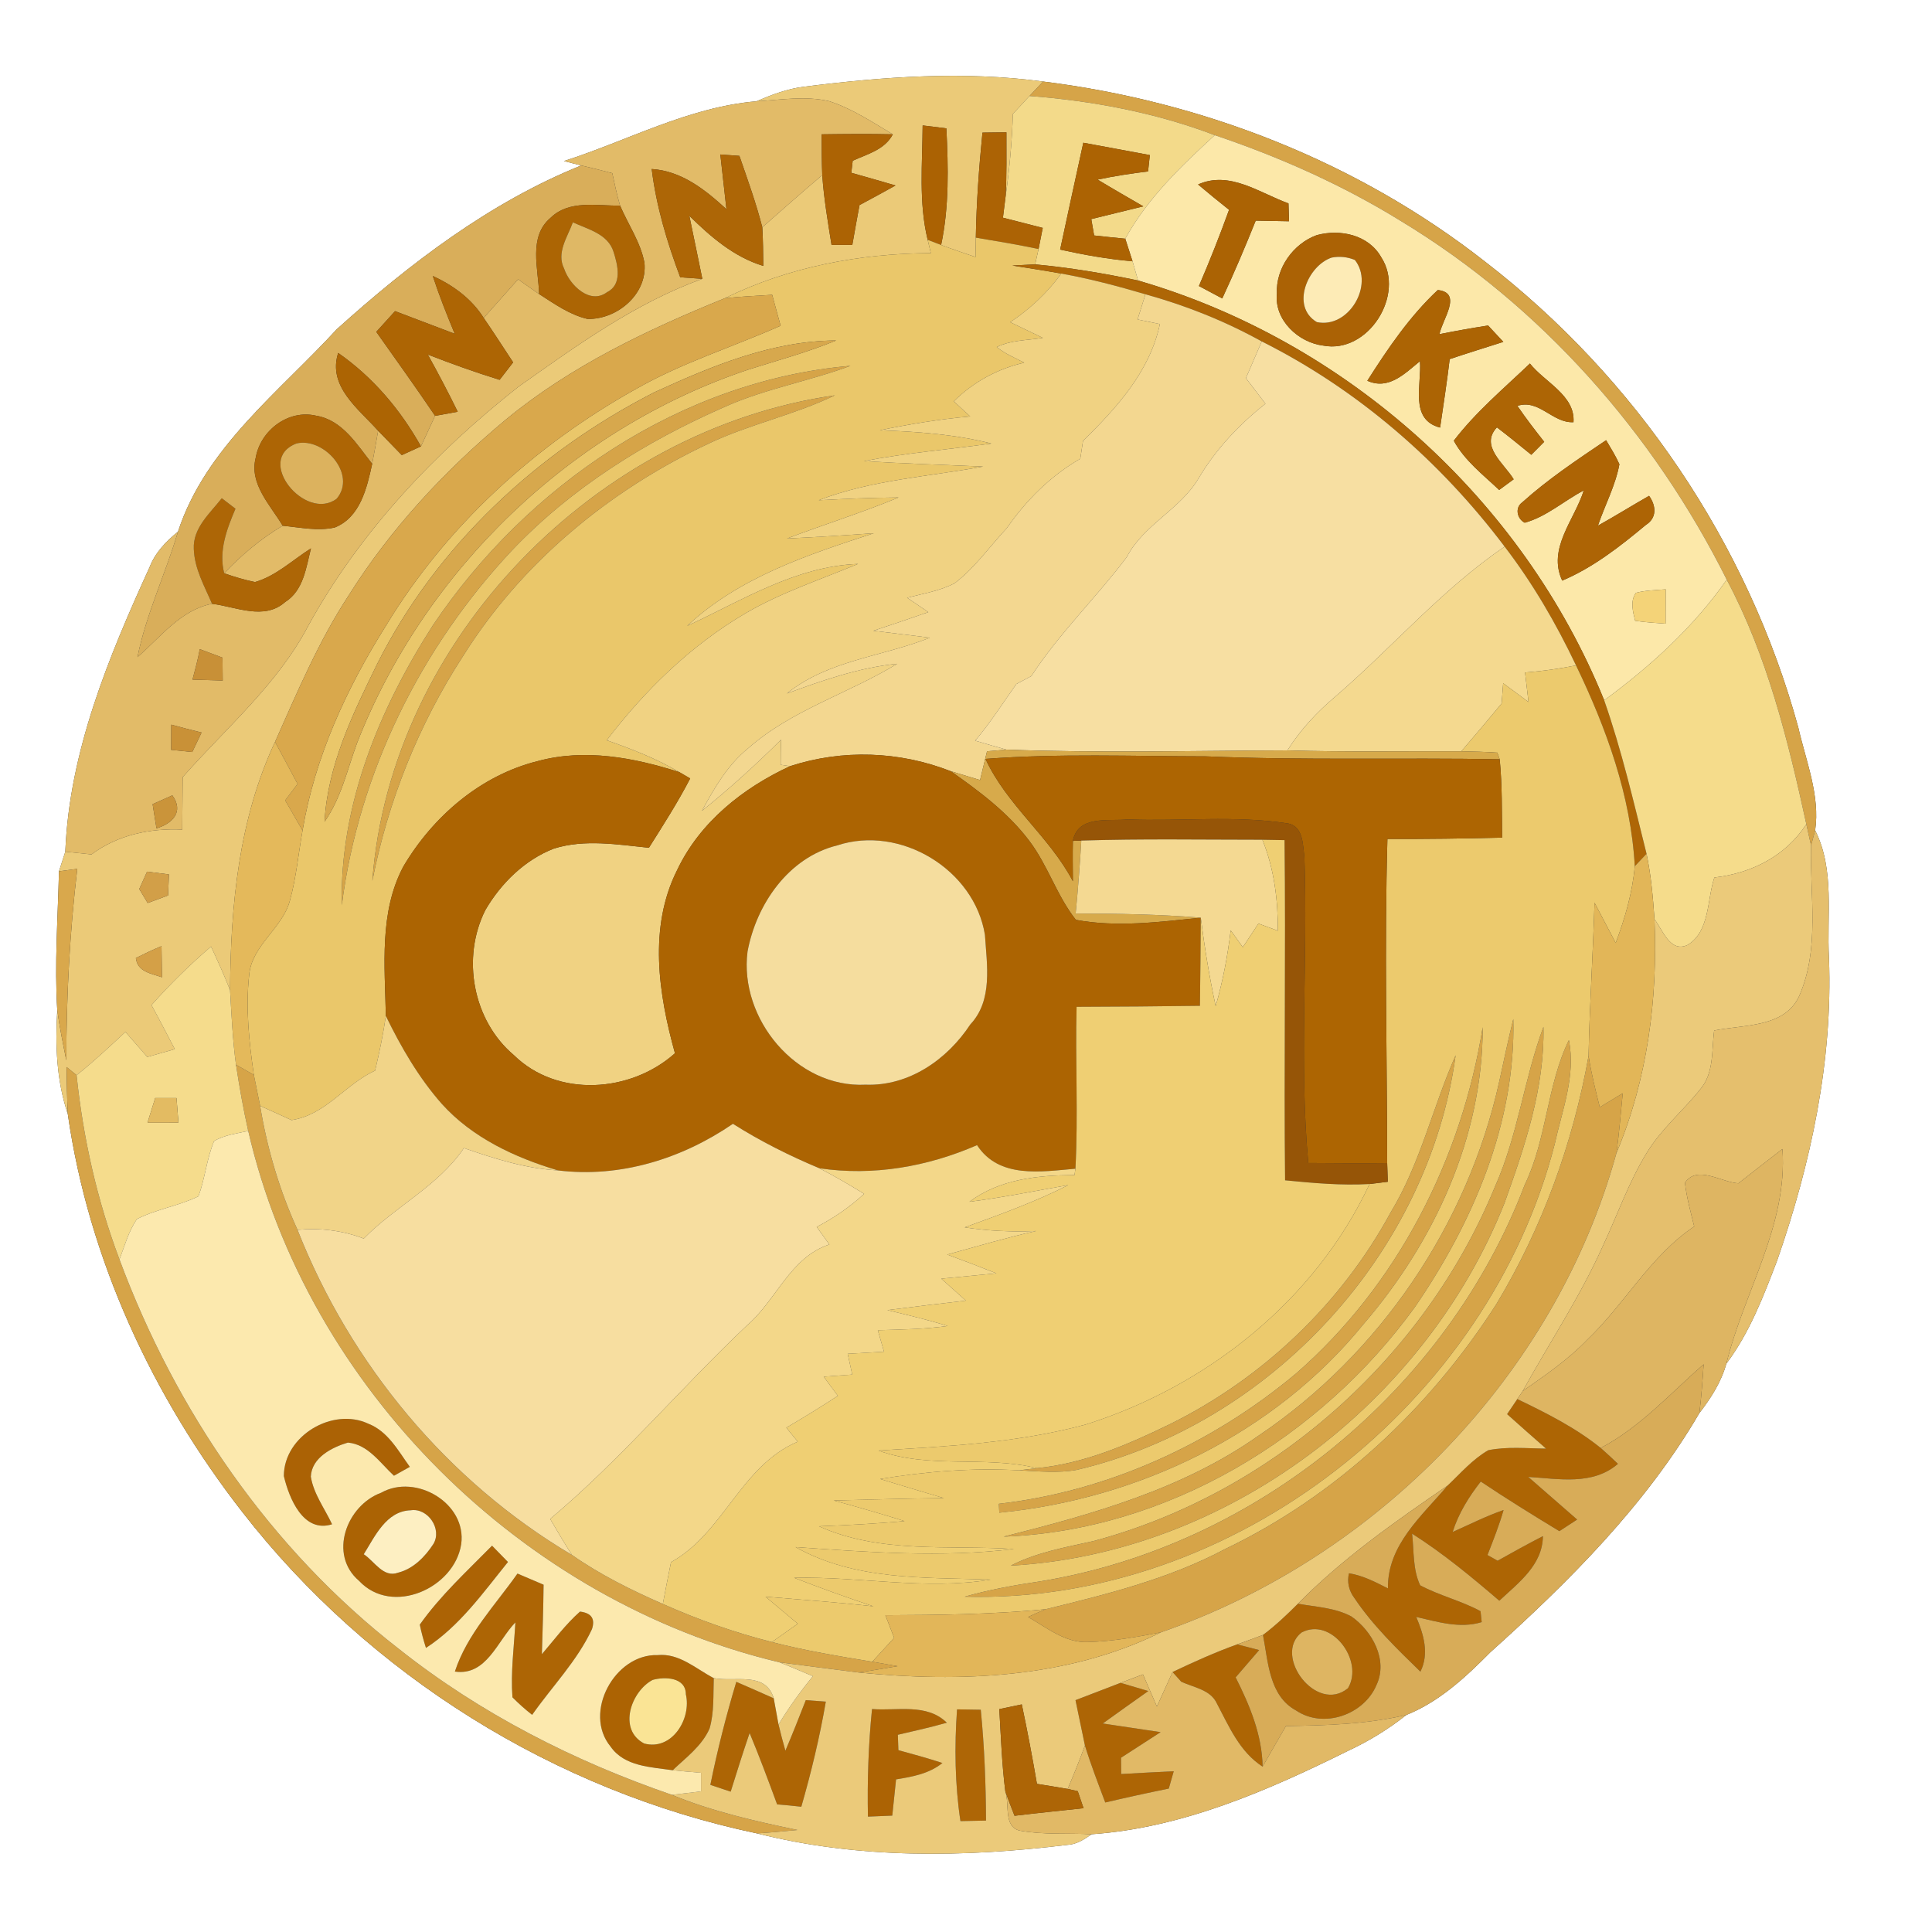<?xml version="1.0" encoding="UTF-8" ?>
<!DOCTYPE svg PUBLIC "-//W3C//DTD SVG 1.1//EN" "http://www.w3.org/Graphics/SVG/1.1/DTD/svg11.dtd">
<svg width="250pt" height="250pt" viewBox="0 0 250 250" version="1.1" xmlns="http://www.w3.org/2000/svg">
<rect x="0" y="0" width="250" height="250" fill="#333333" stroke="none"/>
<g id="#ffffffff">
<path fill="#ffffff" opacity="1.00" d=" M 0.00 0.00 L 250.00 0.00 L 250.00 250.00 L 0.00 250.00 L 0.00 0.00 M 104.05 11.22 C 101.89 11.48 99.85 12.26 97.86 13.11 C 89.08 13.86 81.24 18.19 72.98 20.84 C 73.72 21.04 74.47 21.22 75.21 21.41 C 63.40 26.17 53.00 34.11 43.58 42.60 C 36.10 50.76 26.59 57.89 23.03 68.80 C 21.50 70.04 20.09 71.49 19.37 73.36 C 14.05 85.02 8.97 97.23 8.45 110.21 C 8.18 111.06 7.91 111.90 7.63 112.75 C 7.49 118.74 7.04 124.75 7.41 130.74 C 7.14 135.25 7.31 139.83 8.77 144.14 C 11.46 162.92 19.74 180.74 31.36 195.66 C 47.77 216.76 71.80 231.75 97.95 237.24 C 111.04 240.56 124.77 240.36 138.09 238.73 C 139.30 238.68 140.30 238.01 141.26 237.35 C 152.98 236.53 164.02 231.72 174.43 226.56 C 177.12 225.31 179.66 223.75 181.99 221.91 C 186.25 220.20 189.65 217.03 192.83 213.82 C 203.04 204.65 212.94 194.77 219.90 182.85 C 221.40 180.92 222.73 178.83 223.39 176.46 C 226.40 172.45 228.20 167.73 229.97 163.09 C 234.33 150.56 237.17 137.33 236.67 124.00 C 236.36 118.48 237.45 112.57 234.88 107.45 C 235.54 102.96 233.69 98.48 232.70 94.14 C 226.19 70.33 211.68 48.88 192.13 33.83 C 175.70 20.96 155.64 13.12 134.98 10.55 C 124.71 9.17 114.29 9.92 104.05 11.22 Z" />
</g>
<g id="#ebca78ff">
<path fill="#ebca78" opacity="1.00" d=" M 104.05 11.22 C 114.29 9.92 124.71 9.17 134.98 10.55 C 134.39 11.18 133.80 11.80 133.22 12.42 C 132.50 13.19 131.78 13.96 131.07 14.74 C 130.95 18.27 130.65 21.79 130.14 25.29 C 130.26 22.57 130.24 19.84 130.23 17.12 C 129.45 17.13 127.90 17.15 127.13 17.16 C 126.68 21.68 126.35 26.21 126.27 30.75 C 126.26 31.38 126.24 32.63 126.23 33.26 C 124.74 32.75 123.25 32.25 121.78 31.70 C 122.83 26.74 122.71 21.65 122.46 16.61 C 121.44 16.49 120.41 16.36 119.39 16.23 C 119.36 21.16 118.86 26.19 120.04 31.03 C 120.14 31.46 120.35 32.32 120.45 32.75 C 111.26 32.80 102.07 34.53 93.79 38.59 C 83.75 42.67 73.81 47.39 65.41 54.33 C 57.58 60.86 50.54 68.41 45.11 77.06 C 41.22 82.99 38.47 89.55 35.59 96.00 C 30.89 106.01 29.84 117.20 29.77 128.13 C 29.03 126.21 28.17 124.35 27.31 122.48 C 24.57 124.83 21.99 127.36 19.60 130.06 C 20.64 131.95 21.62 133.86 22.62 135.76 C 21.43 136.09 20.25 136.43 19.06 136.77 C 18.12 135.68 17.17 134.60 16.23 133.53 C 14.17 135.45 12.11 137.38 9.91 139.13 C 9.59 138.87 8.94 138.34 8.62 138.08 C 8.65 140.10 8.67 142.12 8.77 144.14 C 7.31 139.83 7.14 135.25 7.41 130.74 C 7.71 132.91 8.15 135.06 8.58 137.21 C 8.59 128.93 9.02 120.66 10.00 112.43 C 9.41 112.51 8.22 112.67 7.63 112.75 C 7.91 111.90 8.18 111.06 8.45 110.21 C 9.58 110.33 10.71 110.44 11.84 110.56 C 15.24 108.03 19.40 107.16 23.58 107.35 C 23.60 105.09 23.62 102.82 23.64 100.56 C 29.28 94.17 35.94 88.54 39.94 80.88 C 46.61 68.77 56.28 58.57 67.08 50.05 C 74.59 44.74 82.15 39.24 90.88 36.08 C 90.33 33.36 89.76 30.65 89.20 27.93 C 91.97 30.65 94.98 33.26 98.77 34.41 C 98.75 32.74 98.74 31.07 98.64 29.41 C 101.22 27.15 103.78 24.87 106.40 22.66 C 106.61 25.69 107.12 28.69 107.60 31.69 C 108.50 31.69 109.39 31.69 110.29 31.69 C 110.59 29.97 110.90 28.25 111.22 26.54 C 112.78 25.71 114.33 24.86 115.88 24.00 C 113.98 23.44 112.07 22.90 110.16 22.36 C 110.21 21.97 110.30 21.19 110.34 20.80 C 112.23 19.94 114.49 19.38 115.53 17.38 C 112.88 15.80 110.27 14.06 107.32 13.10 C 104.21 12.37 100.99 12.93 97.86 13.11 C 99.85 12.26 101.89 11.48 104.05 11.22 M 19.03 112.79 C 18.77 113.35 18.27 114.48 18.02 115.04 C 18.29 115.49 18.84 116.40 19.11 116.85 C 19.99 116.52 20.87 116.19 21.75 115.87 C 21.78 115.19 21.83 113.83 21.86 113.15 C 21.15 113.06 19.73 112.88 19.03 112.79 M 17.58 123.97 C 17.79 125.77 19.57 125.96 20.96 126.46 C 20.95 125.45 20.92 123.44 20.90 122.43 C 19.77 122.90 18.67 123.42 17.58 123.97 Z" />
</g>
<g id="#d6a448ff">
<path fill="#d6a448" opacity="1.00" d=" M 133.22 12.42 C 133.80 11.80 134.39 11.18 134.98 10.55 C 155.64 13.12 175.70 20.96 192.13 33.83 C 211.68 48.88 226.19 70.33 232.70 94.14 C 233.69 98.48 235.54 102.96 234.88 107.45 C 234.75 107.94 234.49 108.92 234.35 109.41 C 234.20 108.72 233.89 107.34 233.74 106.65 C 231.38 95.80 228.69 84.88 223.44 75.01 C 213.98 56.09 199.47 39.61 181.32 28.63 C 173.76 23.95 165.61 20.33 157.19 17.49 C 149.51 14.57 141.39 13.05 133.22 12.42 Z" />
<path fill="#d6a448" opacity="1.00" d=" M 56.00 80.94 C 68.15 62.84 88.03 49.25 110.04 47.34 C 104.70 49.33 99.01 50.30 93.80 52.64 C 83.60 57.10 73.93 63.12 66.23 71.24 C 54.45 83.79 46.42 100.00 44.23 117.12 C 43.94 104.16 49.11 91.68 56.00 80.94 Z" />
<path fill="#d6a448" opacity="1.00" d=" M 48.18 113.99 C 50.54 82.69 77.18 55.56 108.02 51.16 C 102.71 53.73 96.87 54.91 91.55 57.47 C 78.76 63.50 67.42 72.90 59.89 84.94 C 54.16 93.77 50.21 103.67 48.18 113.99 Z" />
<path fill="#d6a448" opacity="1.00" d=" M 194.00 139.96 C 194.59 137.25 195.16 134.55 195.82 131.86 C 196.15 145.32 190.58 158.20 183.10 169.12 C 170.85 186.06 150.97 198.07 129.87 198.84 C 141.33 195.95 153.00 192.71 162.79 185.82 C 178.54 175.26 189.91 158.45 194.00 139.96 Z" />
<path fill="#d6a448" opacity="1.00" d=" M 167.72 177.72 C 180.84 166.29 189.12 149.99 191.86 132.91 C 191.88 147.14 185.57 160.74 176.40 171.39 C 164.89 185.54 147.32 193.98 129.31 195.74 C 129.29 195.45 129.26 194.88 129.25 194.59 C 143.36 192.99 156.86 186.82 167.72 177.72 Z" />
<path fill="#d6a448" opacity="1.00" d=" M 193.45 153.55 C 196.41 146.94 197.20 139.65 199.72 132.88 C 199.89 140.77 197.31 148.35 194.68 155.68 C 184.41 181.54 158.78 201.04 130.80 202.59 C 134.12 200.88 137.82 200.23 141.43 199.43 C 164.62 193.26 184.35 175.74 193.45 153.55 Z" />
<path fill="#d6a448" opacity="1.00" d=" M 197.30 153.31 C 200.17 147.36 200.14 140.51 203.01 134.59 C 203.93 139.17 202.15 143.63 201.18 148.04 C 192.58 181.57 159.68 207.58 124.83 206.61 C 128.03 205.70 131.30 205.11 134.59 204.63 C 162.60 200.07 187.22 179.80 197.30 153.31 Z" />
<path fill="#d6a448" opacity="1.00" d=" M 30.54 137.78 C 31.32 138.21 32.09 138.65 32.85 139.10 C 33.12 140.43 33.39 141.77 33.66 143.10 C 34.57 148.63 36.17 154.04 38.50 159.14 C 45.34 176.53 57.90 191.68 74.01 201.21 C 77.67 203.77 81.69 205.76 85.77 207.55 C 90.33 209.59 95.05 211.25 99.88 212.48 C 104.16 213.59 108.52 214.31 112.87 215.03 C 113.96 215.21 115.05 215.41 116.15 215.60 C 114.46 215.88 112.78 216.18 111.10 216.42 C 107.68 215.98 104.26 215.56 100.84 215.10 C 67.59 207.18 39.84 179.71 32.12 146.34 C 31.48 143.51 30.98 140.65 30.54 137.78 Z" />
<path fill="#d6a448" opacity="1.00" d=" M 179.95 156.89 C 183.79 150.57 185.39 143.27 188.36 136.55 C 184.85 162.17 164.45 184.29 139.35 190.20 C 136.89 190.65 134.37 190.38 131.89 190.26 C 132.47 190.19 133.61 190.05 134.18 189.98 C 140.24 189.39 145.90 186.96 151.32 184.32 C 163.37 178.38 173.54 168.72 179.95 156.89 Z" />
<path fill="#d6a448" opacity="1.00" d=" M 205.56 136.63 C 205.90 138.87 206.46 141.07 207.01 143.27 C 208.00 142.67 208.99 142.07 209.98 141.47 C 209.73 144.05 209.52 146.63 209.17 149.20 C 201.25 177.91 178.25 201.51 150.23 211.22 C 147.09 211.83 143.93 212.40 140.73 212.48 C 137.81 212.59 135.43 210.59 133.03 209.24 C 133.77 208.89 134.52 208.56 135.28 208.24 C 143.22 206.30 151.23 204.32 158.50 200.46 C 172.95 193.55 185.02 182.17 193.63 168.75 C 199.56 158.91 203.54 147.92 205.56 136.63 Z" />
<path fill="#d6a448" opacity="1.00" d=" M 8.62 138.08 C 8.94 138.34 9.59 138.87 9.91 139.13 C 10.76 147.28 12.56 155.30 15.46 162.97 C 22.74 182.59 35.03 200.50 51.62 213.37 C 62.14 221.72 74.26 227.89 86.94 232.25 C 92.16 234.40 97.68 235.65 103.20 236.80 C 101.45 236.96 99.70 237.14 97.95 237.24 C 71.80 231.75 47.77 216.76 31.36 195.66 C 19.74 180.74 11.46 162.92 8.77 144.14 C 8.67 142.12 8.65 140.10 8.62 138.08 Z" />
</g>
<g id="#e2bb68ff">
<path fill="#e2bb68" opacity="1.00" d=" M 97.86 13.11 C 100.99 12.93 104.21 12.37 107.32 13.10 C 110.27 14.06 112.88 15.80 115.53 17.38 C 112.46 17.31 109.39 17.34 106.32 17.38 C 106.33 19.14 106.33 20.90 106.40 22.66 C 103.78 24.87 101.22 27.15 98.64 29.41 C 97.84 26.27 96.73 23.22 95.68 20.17 C 95.07 20.12 93.83 20.04 93.21 19.99 C 93.47 22.35 93.73 24.71 94.00 27.07 C 91.25 24.55 88.21 22.12 84.33 21.87 C 84.92 26.69 86.32 31.35 88.02 35.88 C 88.73 35.93 90.16 36.03 90.88 36.08 C 82.15 39.24 74.59 44.74 67.08 50.05 C 56.28 58.57 46.61 68.77 39.94 80.88 C 35.94 88.54 29.28 94.17 23.64 100.56 C 23.62 102.82 23.60 105.09 23.58 107.35 C 19.40 107.16 15.24 108.03 11.84 110.56 C 10.71 110.44 9.58 110.33 8.45 110.21 C 8.97 97.23 14.05 85.02 19.37 73.36 C 20.09 71.49 21.50 70.04 23.03 68.80 C 21.42 74.26 18.92 79.43 17.79 85.03 C 20.77 82.46 23.36 78.93 27.44 78.13 C 30.54 78.51 34.18 80.32 36.90 77.90 C 39.28 76.41 39.61 73.44 40.24 70.96 C 37.86 72.46 35.74 74.52 33.00 75.32 C 31.64 75.03 30.32 74.65 29.01 74.18 C 31.26 71.81 33.77 69.69 36.58 68.03 C 38.80 68.24 41.09 68.75 43.31 68.26 C 46.62 66.95 47.48 63.13 48.16 60.02 C 48.44 58.60 48.68 57.17 48.93 55.74 C 49.95 56.79 50.97 57.84 51.99 58.89 C 52.61 58.61 53.85 58.04 54.47 57.76 C 55.08 56.44 55.69 55.13 56.30 53.81 C 57.03 53.68 58.50 53.42 59.23 53.28 C 58.01 50.78 56.71 48.32 55.36 45.88 C 58.42 47.07 61.51 48.18 64.65 49.15 C 65.09 48.59 65.97 47.46 66.40 46.89 C 65.13 44.97 63.90 43.04 62.59 41.14 C 64.08 39.48 65.56 37.81 67.04 36.14 C 67.94 36.78 68.84 37.42 69.76 38.05 C 71.73 39.31 73.70 40.73 76.02 41.27 C 79.87 41.36 83.81 38.04 83.39 33.99 C 82.88 31.33 81.29 29.06 80.24 26.61 C 79.83 25.22 79.53 23.81 79.23 22.41 C 77.89 22.06 76.56 21.72 75.21 21.41 C 74.47 21.22 73.72 21.04 72.98 20.84 C 81.24 18.19 89.08 13.86 97.86 13.11 M 25.85 84.00 C 25.61 85.33 25.26 86.63 24.91 87.94 C 26.21 87.97 27.52 88.01 28.82 88.06 C 28.81 87.32 28.80 85.84 28.79 85.10 C 27.81 84.74 26.83 84.37 25.85 84.00 M 22.16 93.77 C 22.16 94.58 22.15 96.22 22.15 97.03 C 22.83 97.10 24.20 97.24 24.88 97.31 C 25.18 96.68 25.78 95.42 26.08 94.79 C 24.77 94.47 23.46 94.13 22.16 93.77 M 19.75 104.06 C 19.87 104.85 20.13 106.41 20.25 107.19 C 22.35 106.55 23.82 105.03 22.30 102.92 C 21.66 103.21 20.38 103.78 19.75 104.06 Z" />
</g>
<g id="#f3da8aff">
<path fill="#f3da8a" opacity="1.00" d=" M 131.07 14.74 C 131.78 13.96 132.50 13.19 133.22 12.42 C 141.39 13.05 149.51 14.57 157.19 17.49 C 152.84 21.50 148.48 25.65 145.61 30.89 C 144.26 30.76 142.92 30.61 141.58 30.47 C 141.49 29.94 141.30 28.88 141.21 28.35 C 143.45 27.79 145.70 27.26 147.94 26.70 C 145.96 25.55 143.98 24.42 142.03 23.24 C 144.19 22.78 146.37 22.45 148.56 22.18 C 148.62 21.65 148.74 20.59 148.79 20.07 C 145.92 19.54 143.05 18.99 140.18 18.47 C 139.17 23.07 138.17 27.68 137.18 32.30 C 140.27 32.98 143.39 33.54 146.55 33.81 C 146.73 34.43 147.09 35.68 147.27 36.30 C 142.88 35.37 138.43 34.63 133.95 34.21 C 134.06 33.71 134.28 32.72 134.39 32.22 C 134.57 31.31 134.75 30.40 134.93 29.49 C 133.21 29.05 131.49 28.61 129.78 28.17 C 129.87 27.45 130.05 26.01 130.14 25.29 C 130.65 21.79 130.95 18.27 131.07 14.74 Z" />
</g>
<g id="#ab6203ff">
<path fill="#ab6203" opacity="1.00" d=" M 119.39 16.23 C 120.41 16.36 121.44 16.49 122.46 16.61 C 122.71 21.65 122.83 26.74 121.78 31.70 C 121.34 31.54 120.47 31.20 120.04 31.03 C 118.86 26.19 119.36 21.16 119.39 16.23 Z" />
</g>
<g id="#ac6304ff">
<path fill="#ac6304" opacity="1.00" d=" M 106.32 17.38 C 109.39 17.34 112.46 17.31 115.53 17.38 C 114.49 19.38 112.23 19.94 110.34 20.80 C 110.30 21.19 110.21 21.97 110.16 22.36 C 112.07 22.90 113.98 23.44 115.88 24.00 C 114.33 24.86 112.78 25.71 111.22 26.54 C 110.90 28.25 110.59 29.97 110.29 31.69 C 109.39 31.69 108.50 31.69 107.60 31.69 C 107.12 28.69 106.61 25.69 106.40 22.66 C 106.33 20.90 106.33 19.14 106.32 17.38 Z" />
<path fill="#ac6304" opacity="1.00" d=" M 112.84 221.15 C 116.09 221.41 119.93 220.37 122.52 222.92 C 120.43 223.51 118.30 223.99 116.18 224.48 C 116.20 224.98 116.23 225.97 116.25 226.47 C 118.16 226.99 120.07 227.52 121.95 228.13 C 120.23 229.52 118.07 229.91 115.95 230.25 C 115.78 231.81 115.62 233.37 115.46 234.94 C 114.41 234.98 113.36 235.02 112.31 235.07 C 112.22 230.42 112.37 225.77 112.84 221.15 Z" />
</g>
<g id="#ac6305ff">
<path fill="#ac6305" opacity="1.00" d=" M 127.13 17.16 C 127.90 17.15 129.45 17.13 130.23 17.12 C 130.24 19.84 130.26 22.57 130.14 25.29 C 130.05 26.01 129.87 27.45 129.78 28.17 C 131.49 28.61 133.21 29.05 134.93 29.49 C 134.75 30.40 134.57 31.31 134.39 32.22 C 131.70 31.66 128.98 31.20 126.27 30.75 C 126.35 26.21 126.68 21.68 127.13 17.16 Z" />
<path fill="#ac6305" opacity="1.00" d=" M 54.32 210.23 C 56.99 206.45 60.44 203.30 63.67 200.01 C 64.19 200.54 65.22 201.60 65.73 202.12 C 62.51 206.10 59.48 210.41 55.12 213.24 C 54.80 212.24 54.53 211.24 54.32 210.23 Z" />
</g>
<g id="#fce8a9ff">
<path fill="#fce8a9" opacity="1.00" d=" M 145.61 30.89 C 148.48 25.65 152.84 21.50 157.19 17.49 C 165.61 20.33 173.76 23.95 181.32 28.63 C 199.47 39.61 213.98 56.09 223.44 75.01 C 219.16 81.14 213.58 86.21 207.58 90.62 C 197.06 64.61 174.20 44.11 147.27 36.30 C 147.09 35.68 146.73 34.43 146.55 33.81 C 146.31 33.08 145.84 31.62 145.61 30.89 M 155.03 23.87 C 156.35 24.99 157.69 26.07 159.04 27.15 C 157.84 30.47 156.54 33.76 155.14 37.01 C 156.14 37.55 157.15 38.09 158.16 38.62 C 159.70 35.31 161.13 31.94 162.49 28.55 C 163.93 28.57 165.36 28.61 166.80 28.63 C 166.79 28.05 166.75 26.90 166.73 26.32 C 162.99 24.97 159.12 22.04 155.03 23.87 M 170.38 30.43 C 167.34 31.53 165.06 34.73 165.23 38.01 C 164.88 41.42 168.02 44.33 171.23 44.72 C 177.02 45.83 181.89 38.15 178.73 33.29 C 177.09 30.38 173.41 29.60 170.38 30.43 M 176.93 49.27 C 179.69 50.51 181.76 48.35 183.74 46.74 C 183.98 49.80 182.34 54.29 186.35 55.33 C 186.78 52.38 187.24 49.43 187.59 46.47 C 189.89 45.70 192.21 44.98 194.53 44.24 C 194.03 43.71 193.05 42.65 192.56 42.12 C 190.45 42.45 188.35 42.82 186.27 43.24 C 186.60 41.37 189.33 37.89 186.05 37.53 C 182.41 40.93 179.59 45.09 176.93 49.27 M 188.12 57.03 C 189.52 59.60 191.90 61.42 193.99 63.40 C 194.46 63.06 195.40 62.36 195.87 62.02 C 194.65 59.99 191.44 57.72 193.70 55.30 C 195.21 56.45 196.68 57.65 198.15 58.85 C 198.70 58.29 199.26 57.73 199.82 57.17 C 198.62 55.65 197.44 54.12 196.35 52.52 C 199.15 51.59 200.92 54.79 203.61 54.63 C 203.85 51.16 199.88 49.46 197.97 47.04 C 194.59 50.27 190.97 53.30 188.12 57.03 M 196.97 65.01 C 196.00 65.70 196.30 67.14 197.30 67.64 C 200.13 66.86 202.37 64.80 204.94 63.46 C 203.75 67.27 200.20 70.97 202.15 75.13 C 206.17 73.43 209.64 70.70 212.97 67.93 C 214.43 67.02 214.31 65.44 213.39 64.16 C 211.16 65.43 209.00 66.78 206.77 68.02 C 207.67 65.37 209.04 62.84 209.55 60.07 C 209.06 58.98 208.43 57.98 207.83 56.96 C 204.10 59.48 200.32 61.99 196.97 65.01 M 211.68 76.72 C 210.92 77.80 211.30 79.16 211.59 80.33 C 212.89 80.52 214.21 80.61 215.53 80.70 C 215.53 79.22 215.54 77.74 215.54 76.26 C 214.25 76.37 212.93 76.38 211.68 76.72 Z" />
</g>
<g id="#ac6303ff">
<path fill="#ac6303" opacity="1.00" d=" M 140.18 18.47 C 143.05 18.99 145.92 19.54 148.79 20.07 C 148.74 20.59 148.62 21.65 148.56 22.18 C 146.37 22.45 144.19 22.78 142.03 23.24 C 143.98 24.42 145.96 25.55 147.94 26.70 C 145.70 27.26 143.45 27.79 141.21 28.35 C 141.30 28.88 141.49 29.94 141.58 30.47 C 142.92 30.61 144.26 30.76 145.61 30.89 C 145.84 31.62 146.31 33.08 146.55 33.81 C 143.39 33.54 140.27 32.98 137.18 32.30 C 138.17 27.68 139.17 23.07 140.18 18.47 Z" />
<path fill="#ac6303" opacity="1.00" d=" M 79.01 226.01 C 75.40 221.62 79.55 214.00 85.09 214.17 C 87.88 213.89 90.05 215.94 92.36 217.15 C 92.28 219.32 92.43 221.55 91.82 223.66 C 90.84 225.92 88.77 227.42 87.04 229.07 C 84.23 228.65 80.81 228.60 79.01 226.01 M 84.45 217.38 C 81.66 218.85 79.91 223.82 83.36 225.61 C 86.95 226.58 89.50 222.41 88.75 219.24 C 88.74 217.03 86.04 216.93 84.45 217.38 Z" />
</g>
<g id="#ad6606ff">
<path fill="#ad6606" opacity="1.00" d=" M 93.21 19.99 C 93.83 20.04 95.07 20.12 95.68 20.17 C 96.73 23.22 97.84 26.27 98.64 29.41 C 98.74 31.07 98.75 32.74 98.77 34.41 C 94.98 33.26 91.97 30.65 89.20 27.93 C 89.76 30.65 90.33 33.36 90.88 36.08 C 90.16 36.03 88.73 35.93 88.02 35.88 C 86.32 31.35 84.92 26.69 84.33 21.87 C 88.21 22.12 91.25 24.55 94.00 27.07 C 93.73 24.71 93.47 22.35 93.21 19.99 Z" />
<path fill="#ad6606" opacity="1.00" d=" M 25.08 71.04 C 24.94 68.32 27.17 66.43 28.70 64.47 C 29.14 64.81 30.03 65.49 30.47 65.83 C 29.35 68.46 28.27 71.29 29.01 74.18 C 30.32 74.65 31.64 75.03 33.00 75.32 C 35.74 74.52 37.86 72.46 40.24 70.96 C 39.61 73.44 39.28 76.41 36.90 77.90 C 34.18 80.32 30.54 78.51 27.44 78.13 C 26.46 75.85 25.16 73.58 25.08 71.04 Z" />
</g>
<g id="#d9ae5aff">
<path fill="#d9ae5a" opacity="1.00" d=" M 43.58 42.60 C 53.00 34.11 63.40 26.17 75.21 21.41 C 76.56 21.72 77.89 22.06 79.23 22.41 C 79.53 23.81 79.83 25.22 80.24 26.61 C 77.23 26.64 73.63 25.84 71.24 28.19 C 68.33 30.64 69.68 34.79 69.76 38.05 C 68.84 37.42 67.94 36.78 67.04 36.14 C 65.56 37.81 64.08 39.48 62.59 41.14 C 61.03 38.66 58.64 36.92 56.00 35.71 C 56.83 38.25 57.82 40.73 58.84 43.19 C 56.27 42.21 53.70 41.24 51.12 40.26 C 50.31 41.16 49.50 42.05 48.69 42.94 C 51.24 46.55 53.82 50.14 56.30 53.81 C 55.69 55.13 55.08 56.44 54.47 57.76 C 51.82 53.01 48.24 48.79 43.76 45.67 C 42.37 50.01 46.41 52.91 48.93 55.74 C 48.68 57.17 48.44 58.60 48.16 60.02 C 46.19 57.54 44.31 54.34 40.89 53.79 C 37.30 52.95 33.70 55.70 33.09 59.23 C 32.22 62.61 34.98 65.35 36.58 68.03 C 33.77 69.69 31.26 71.81 29.01 74.18 C 28.27 71.29 29.35 68.46 30.47 65.83 C 30.03 65.49 29.14 64.81 28.70 64.47 C 27.17 66.43 24.94 68.32 25.08 71.04 C 25.16 73.58 26.46 75.85 27.44 78.13 C 23.36 78.93 20.77 82.46 17.79 85.03 C 18.92 79.43 21.42 74.26 23.03 68.80 C 26.59 57.89 36.10 50.76 43.58 42.60 Z" />
</g>
<g id="#ab6304ff">
<path fill="#ab6304" opacity="1.00" d=" M 155.03 23.87 C 159.12 22.04 162.99 24.97 166.73 26.32 C 166.75 26.90 166.79 28.05 166.80 28.63 C 165.36 28.61 163.93 28.57 162.49 28.55 C 161.13 31.94 159.70 35.31 158.16 38.62 C 157.15 38.09 156.14 37.55 155.14 37.01 C 156.54 33.76 157.84 30.47 159.04 27.15 C 157.69 26.07 156.35 24.99 155.03 23.87 Z" />
<path fill="#ab6304" opacity="1.00" d=" M 49.32 193.16 C 53.80 190.63 60.42 194.52 59.68 199.81 C 58.81 205.52 50.73 209.14 46.46 204.56 C 42.46 201.16 44.85 194.80 49.32 193.16 M 53.14 195.43 C 49.98 195.53 48.52 198.80 47.07 201.12 C 48.45 202.01 49.60 204.22 51.52 203.50 C 53.48 203.01 55.01 201.44 56.08 199.79 C 57.25 197.85 55.35 195.08 53.14 195.43 Z" />
</g>
<g id="#ac6504ff">
<path fill="#ac6504" opacity="1.00" d=" M 71.24 28.19 C 73.63 25.84 77.23 26.64 80.24 26.61 C 81.29 29.06 82.88 31.33 83.39 33.99 C 83.81 38.04 79.87 41.36 76.02 41.27 C 73.70 40.73 71.73 39.31 69.76 38.05 C 69.68 34.79 68.33 30.64 71.24 28.19 M 74.13 28.77 C 73.44 30.67 71.96 32.71 73.00 34.77 C 73.70 36.87 76.34 39.49 78.56 37.80 C 80.55 36.82 79.94 34.30 79.40 32.61 C 78.68 30.26 76.09 29.68 74.13 28.77 Z" />
</g>
<g id="#dfb865ff">
<path fill="#dfb865" opacity="1.00" d=" M 74.13 28.77 C 76.09 29.68 78.68 30.26 79.40 32.61 C 79.94 34.30 80.55 36.82 78.56 37.80 C 76.34 39.49 73.70 36.87 73.00 34.77 C 71.96 32.71 73.44 30.67 74.13 28.77 Z" />
</g>
<g id="#ab6205ff">
<path fill="#ab6205" opacity="1.00" d=" M 170.38 30.43 C 173.41 29.60 177.09 30.38 178.73 33.29 C 181.89 38.15 177.02 45.83 171.23 44.72 C 168.02 44.33 164.88 41.42 165.23 38.01 C 165.06 34.73 167.34 31.53 170.38 30.43 M 172.33 33.33 C 169.23 34.35 166.96 39.65 170.40 41.68 C 174.51 42.56 177.87 36.87 175.32 33.64 C 174.35 33.24 173.35 33.14 172.33 33.33 Z" />
<path fill="#ab6205" opacity="1.00" d=" M 36.73 191.00 C 36.73 185.81 43.03 182.05 47.67 184.23 C 50.20 185.22 51.53 187.73 53.03 189.81 C 52.52 190.10 51.49 190.67 50.98 190.96 C 49.20 189.32 47.62 186.89 45.01 186.67 C 42.94 187.29 40.34 188.61 40.22 191.07 C 40.58 193.32 42.02 195.20 42.97 197.24 C 39.25 198.42 37.41 193.88 36.73 191.00 Z" />
</g>
<g id="#eac76aff">
<path fill="#eac76a" opacity="1.00" d=" M 120.04 31.03 C 120.47 31.20 121.34 31.54 121.78 31.70 C 123.25 32.25 124.74 32.75 126.23 33.26 C 126.24 32.63 126.26 31.38 126.27 30.75 C 128.98 31.20 131.70 31.66 134.39 32.22 C 134.28 32.72 134.06 33.71 133.95 34.21 C 132.96 34.26 131.98 34.31 130.99 34.36 C 133.10 34.69 135.22 35.02 137.33 35.40 C 135.53 37.89 133.27 39.99 130.72 41.69 C 132.13 42.37 133.53 43.05 134.94 43.72 C 132.95 44.05 130.82 43.99 128.98 44.91 C 130.04 45.78 131.33 46.30 132.53 46.93 C 129.07 47.72 125.94 49.44 123.42 51.93 C 124.12 52.58 124.83 53.23 125.54 53.89 C 121.61 54.23 117.71 54.88 113.85 55.68 C 118.70 55.85 123.56 56.20 128.28 57.39 C 122.79 58.17 117.25 58.60 111.80 59.67 C 116.94 59.99 122.08 60.15 127.22 60.37 C 120.10 61.69 112.76 62.10 105.94 64.73 C 109.38 64.54 112.83 64.40 116.28 64.37 C 111.54 66.34 106.64 67.86 101.85 69.68 C 105.59 69.51 109.33 69.27 113.07 69.00 C 104.51 71.78 95.63 74.71 88.92 80.99 C 96.05 77.69 102.93 73.29 111.03 72.97 C 106.11 75.02 101.01 76.69 96.40 79.40 C 89.37 83.54 83.44 89.33 78.51 95.79 C 81.74 96.92 84.96 98.17 87.92 99.92 C 82.06 98.03 75.64 96.83 69.57 98.49 C 62.18 100.33 56.01 105.66 52.19 112.13 C 49.05 118.04 49.80 125.00 49.93 131.46 C 49.59 133.84 49.09 136.19 48.54 138.53 C 44.68 140.30 42.13 144.29 37.72 144.94 C 36.37 144.32 35.02 143.70 33.66 143.10 C 33.39 141.77 33.12 140.43 32.85 139.10 C 32.23 134.83 31.77 130.49 32.24 126.18 C 32.57 122.30 36.56 120.15 37.52 116.51 C 38.34 113.54 38.61 110.47 39.15 107.46 C 40.75 97.96 44.84 89.08 49.94 80.97 C 57.73 68.09 69.21 57.61 82.32 50.32 C 88.24 46.94 94.79 44.91 101.01 42.15 C 100.64 40.81 100.28 39.48 99.92 38.15 C 97.87 38.28 95.82 38.37 93.79 38.59 C 102.07 34.53 111.26 32.80 120.45 32.75 C 120.35 32.32 120.14 31.46 120.04 31.03 M 84.72 50.74 C 69.56 58.46 56.46 70.63 48.80 85.93 C 45.65 92.37 42.39 99.05 42.00 106.33 C 44.14 103.28 44.94 99.59 46.20 96.15 C 54.98 73.70 73.98 55.45 96.86 47.82 C 100.65 46.62 104.50 45.58 108.19 44.06 C 99.91 44.10 92.12 47.35 84.72 50.74 M 56.00 80.94 C 49.11 91.68 43.94 104.16 44.23 117.12 C 46.42 100.00 54.45 83.79 66.23 71.24 C 73.93 63.12 83.60 57.10 93.80 52.64 C 99.01 50.30 104.70 49.33 110.04 47.34 C 88.03 49.25 68.15 62.84 56.00 80.94 M 48.18 113.99 C 50.21 103.67 54.16 93.77 59.89 84.94 C 67.42 72.90 78.76 63.50 91.55 57.47 C 96.87 54.91 102.71 53.73 108.02 51.16 C 77.18 55.56 50.54 82.69 48.18 113.99 Z" />
</g>
<g id="#fdebb6ff">
<path fill="#fdebb6" opacity="1.00" d=" M 172.33 33.33 C 173.35 33.14 174.35 33.24 175.32 33.64 C 177.87 36.87 174.51 42.56 170.40 41.68 C 166.96 39.65 169.23 34.35 172.33 33.33 Z" />
</g>
<g id="#ae6606ff">
<path fill="#ae6606" opacity="1.00" d=" M 130.99 34.36 C 131.98 34.31 132.96 34.26 133.95 34.21 C 138.43 34.63 142.88 35.37 147.27 36.30 C 174.20 44.11 197.06 64.61 207.58 90.62 C 209.85 97.10 211.40 103.81 213.06 110.47 C 212.68 110.87 211.92 111.68 211.54 112.09 C 211.04 102.98 207.87 94.25 203.94 86.10 C 201.37 80.69 198.35 75.49 194.70 70.73 C 186.37 59.68 175.67 50.39 163.27 44.18 C 158.52 41.55 153.46 39.53 148.22 38.08 C 144.64 37.02 141.01 36.06 137.33 35.40 C 135.22 35.02 133.10 34.69 130.99 34.36 Z" />
<path fill="#ae6606" opacity="1.00" d=" M 123.84 221.19 C 124.61 221.20 126.14 221.23 126.91 221.24 C 127.38 226.01 127.57 230.79 127.59 235.58 C 126.49 235.60 125.38 235.62 124.28 235.65 C 123.56 230.87 123.50 226.01 123.84 221.19 Z" />
</g>
<g id="#ad6504ff">
<path fill="#ad6504" opacity="1.00" d=" M 56.00 35.71 C 58.64 36.92 61.03 38.66 62.59 41.14 C 63.90 43.04 65.13 44.97 66.40 46.89 C 65.97 47.46 65.09 48.59 64.65 49.15 C 61.51 48.18 58.42 47.07 55.36 45.88 C 56.71 48.32 58.01 50.78 59.23 53.28 C 58.50 53.42 57.03 53.68 56.30 53.81 C 53.82 50.14 51.24 46.55 48.69 42.94 C 49.50 42.05 50.31 41.16 51.12 40.26 C 53.70 41.24 56.27 42.21 58.84 43.19 C 57.82 40.73 56.83 38.25 56.00 35.71 Z" />
<path fill="#ad6504" opacity="1.00" d=" M 196.34 181.04 C 200.10 182.85 203.87 184.74 207.13 187.37 C 207.89 188.04 208.63 188.72 209.36 189.42 C 206.09 192.25 201.68 191.35 197.75 191.11 C 199.85 192.95 201.96 194.79 204.08 196.63 C 203.50 197.00 202.36 197.76 201.78 198.13 C 198.35 196.05 194.94 193.94 191.61 191.71 C 190.07 193.68 188.73 195.83 187.97 198.24 C 190.16 197.27 192.30 196.18 194.56 195.40 C 193.99 197.38 193.23 199.30 192.48 201.22 C 192.81 201.40 193.46 201.78 193.79 201.96 C 195.72 200.87 197.67 199.80 199.65 198.78 C 199.61 202.52 196.48 204.82 194.01 207.13 C 190.40 204.03 186.73 201.00 182.72 198.45 C 182.98 200.67 182.79 203.07 183.77 205.14 C 186.27 206.48 189.09 207.13 191.58 208.49 C 191.62 208.84 191.69 209.55 191.73 209.90 C 188.91 210.77 186.02 209.86 183.26 209.23 C 184.21 211.49 184.97 213.96 183.80 216.31 C 180.74 213.33 177.63 210.33 175.24 206.76 C 174.55 205.84 174.28 204.70 174.56 203.58 C 176.36 203.87 177.99 204.72 179.60 205.54 C 179.52 199.90 183.99 196.18 187.32 192.23 C 189.00 190.64 190.55 188.83 192.58 187.66 C 195.04 187.16 197.57 187.43 200.06 187.45 C 198.37 185.97 196.69 184.49 195.02 182.99 C 195.35 182.50 196.01 181.53 196.34 181.04 Z" />
<path fill="#ad6504" opacity="1.00" d=" M 151.73 216.36 C 154.47 215.05 157.24 213.81 160.09 212.78 C 161.03 213.02 161.98 213.27 162.93 213.52 C 161.91 214.69 160.90 215.87 159.89 217.05 C 161.71 220.66 163.31 224.49 163.38 228.60 C 160.41 226.68 159.05 223.42 157.47 220.44 C 156.65 218.63 154.47 218.37 152.85 217.61 C 152.57 217.30 152.01 216.67 151.73 216.36 Z" />
</g>
<g id="#f0d282ff">
<path fill="#f0d282" opacity="1.00" d=" M 137.33 35.40 C 141.01 36.06 144.64 37.02 148.22 38.08 C 147.88 39.17 147.54 40.25 147.20 41.34 C 148.16 41.53 149.12 41.73 150.09 41.93 C 148.79 48.09 144.48 52.78 140.14 57.06 C 140.02 57.83 139.91 58.59 139.79 59.36 C 135.94 61.58 132.81 64.71 130.28 68.34 C 128.05 70.73 126.15 73.47 123.53 75.47 C 121.62 76.47 119.45 76.81 117.38 77.35 C 118.29 77.96 119.21 78.58 120.12 79.21 C 117.76 80.03 115.39 80.84 113.01 81.62 C 115.45 81.91 117.88 82.21 120.32 82.52 C 114.16 84.98 107.14 85.43 101.82 89.74 C 106.46 88.03 111.16 86.39 116.10 85.89 C 109.79 89.74 102.44 91.86 96.82 96.82 C 94.16 98.97 92.43 101.97 90.83 104.92 C 94.41 102.05 97.81 98.95 101.07 95.72 C 101.04 96.80 101.01 97.88 101.02 98.96 C 101.32 99.00 101.93 99.09 102.24 99.14 C 96.13 101.96 90.55 106.40 87.62 112.59 C 83.90 119.99 85.21 128.63 87.34 136.29 C 81.63 141.40 72.14 142.08 66.49 136.53 C 61.17 132.04 59.70 123.94 62.80 117.77 C 64.82 114.30 67.90 111.26 71.69 109.80 C 75.68 108.56 79.91 109.29 83.97 109.70 C 85.83 106.75 87.71 103.82 89.31 100.73 C 88.96 100.53 88.27 100.13 87.92 99.92 C 84.96 98.17 81.74 96.92 78.51 95.79 C 83.44 89.33 89.37 83.54 96.40 79.40 C 101.01 76.69 106.11 75.02 111.03 72.97 C 102.93 73.29 96.05 77.69 88.92 80.99 C 95.63 74.71 104.51 71.78 113.07 69.00 C 109.33 69.27 105.59 69.51 101.85 69.68 C 106.64 67.86 111.54 66.34 116.28 64.37 C 112.83 64.40 109.38 64.54 105.94 64.73 C 112.76 62.10 120.10 61.69 127.22 60.37 C 122.08 60.15 116.94 59.99 111.80 59.67 C 117.25 58.60 122.79 58.17 128.28 57.39 C 123.56 56.20 118.70 55.85 113.85 55.68 C 117.71 54.88 121.61 54.23 125.54 53.89 C 124.83 53.23 124.12 52.58 123.42 51.93 C 125.94 49.44 129.07 47.72 132.53 46.93 C 131.33 46.30 130.04 45.78 128.98 44.91 C 130.82 43.99 132.95 44.05 134.94 43.72 C 133.53 43.05 132.13 42.37 130.72 41.69 C 133.27 39.99 135.53 37.89 137.33 35.40 Z" />
</g>
<g id="#d9a84cff">
<path fill="#d9a84c" opacity="1.00" d=" M 93.79 38.59 C 95.82 38.37 97.87 38.28 99.92 38.15 C 100.28 39.48 100.64 40.81 101.01 42.15 C 94.79 44.91 88.24 46.94 82.32 50.32 C 69.21 57.61 57.73 68.09 49.94 80.97 C 44.84 89.08 40.75 97.96 39.15 107.46 C 38.40 106.16 37.65 104.87 36.90 103.57 C 37.43 102.86 37.97 102.15 38.51 101.44 C 37.54 99.63 36.56 97.81 35.59 96.00 C 38.47 89.55 41.22 82.99 45.11 77.06 C 50.54 68.41 57.58 60.86 65.41 54.33 C 73.81 47.39 83.75 42.67 93.79 38.59 Z" />
<path fill="#d9a84c" opacity="1.00" d=" M 7.63 112.75 C 8.22 112.67 9.41 112.51 10.00 112.43 C 9.02 120.66 8.59 128.93 8.58 137.21 C 8.15 135.06 7.71 132.91 7.41 130.74 C 7.04 124.75 7.49 118.74 7.63 112.75 Z" />
</g>
<g id="#ac6404ff">
<path fill="#ac6404" opacity="1.00" d=" M 176.93 49.27 C 179.59 45.09 182.41 40.93 186.05 37.53 C 189.33 37.89 186.60 41.37 186.27 43.24 C 188.35 42.82 190.45 42.45 192.56 42.12 C 193.05 42.65 194.03 43.71 194.53 44.24 C 192.21 44.98 189.89 45.70 187.59 46.47 C 187.24 49.43 186.78 52.38 186.35 55.33 C 182.34 54.29 183.98 49.80 183.74 46.74 C 181.76 48.35 179.69 50.51 176.93 49.27 Z" />
</g>
<g id="#f3d790ff">
<path fill="#f3d790" opacity="1.00" d=" M 147.20 41.34 C 147.54 40.25 147.88 39.17 148.22 38.08 C 153.46 39.53 158.52 41.55 163.27 44.18 C 162.58 45.77 161.90 47.35 161.22 48.93 C 162.07 50.04 162.91 51.14 163.75 52.24 C 160.33 54.94 157.33 58.13 155.10 61.89 C 152.71 65.94 147.98 67.88 145.80 72.09 C 141.85 77.34 137.05 81.96 133.45 87.49 C 132.81 87.83 132.16 88.17 131.52 88.51 C 129.77 90.97 128.15 93.53 126.19 95.84 C 127.53 96.23 128.87 96.64 130.22 97.00 C 129.59 97.06 128.35 97.16 127.72 97.22 C 127.42 98.46 127.12 99.70 126.82 100.94 C 125.55 100.55 124.28 100.18 123.02 99.79 C 116.37 97.19 109.03 96.93 102.24 99.14 C 101.93 99.09 101.32 99.00 101.02 98.96 C 101.01 97.88 101.04 96.80 101.07 95.72 C 97.81 98.95 94.41 102.05 90.83 104.92 C 92.43 101.97 94.16 98.97 96.82 96.82 C 102.44 91.86 109.79 89.74 116.10 85.89 C 111.16 86.39 106.46 88.03 101.82 89.74 C 107.14 85.43 114.16 84.98 120.32 82.52 C 117.88 82.21 115.45 81.91 113.01 81.62 C 115.39 80.84 117.76 80.03 120.12 79.21 C 119.21 78.58 118.29 77.96 117.38 77.35 C 119.45 76.81 121.62 76.47 123.53 75.47 C 126.15 73.47 128.05 70.73 130.28 68.34 C 132.81 64.71 135.94 61.58 139.79 59.36 C 139.91 58.59 140.02 57.83 140.14 57.06 C 144.48 52.78 148.79 48.09 150.09 41.93 C 149.12 41.73 148.16 41.53 147.20 41.34 Z" />
</g>
<g id="#d7a84dff">
<path fill="#d7a84d" opacity="1.00" d=" M 84.72 50.74 C 92.12 47.35 99.91 44.10 108.19 44.06 C 104.50 45.58 100.65 46.62 96.86 47.82 C 73.98 55.45 54.98 73.70 46.20 96.15 C 44.94 99.59 44.14 103.28 42.00 106.33 C 42.39 99.05 45.65 92.37 48.80 85.93 C 56.46 70.63 69.56 58.46 84.72 50.74 Z" />
</g>
<g id="#f7dfa2ff">
<path fill="#f7dfa2" opacity="1.00" d=" M 161.22 48.93 C 161.90 47.35 162.58 45.77 163.27 44.18 C 175.67 50.39 186.37 59.68 194.70 70.73 C 186.60 76.25 180.20 83.74 172.82 90.11 C 170.42 92.13 168.26 94.44 166.59 97.10 C 154.46 97.14 142.34 97.46 130.22 97.00 C 128.87 96.64 127.53 96.23 126.19 95.84 C 128.15 93.53 129.77 90.97 131.52 88.51 C 132.16 88.17 132.81 87.83 133.45 87.49 C 137.05 81.96 141.85 77.34 145.80 72.09 C 147.98 67.88 152.71 65.94 155.10 61.89 C 157.33 58.13 160.33 54.94 163.75 52.24 C 162.91 51.14 162.07 50.04 161.22 48.93 Z" />
</g>
<g id="#ac6403ff">
<path fill="#ac6403" opacity="1.00" d=" M 43.76 45.67 C 48.24 48.79 51.82 53.01 54.47 57.76 C 53.85 58.04 52.61 58.61 51.99 58.89 C 50.97 57.84 49.95 56.79 48.93 55.74 C 46.41 52.91 42.37 50.01 43.76 45.67 Z" />
</g>
<g id="#ad6505ff">
<path fill="#ad6505" opacity="1.00" d=" M 188.12 57.03 C 190.97 53.30 194.59 50.27 197.97 47.04 C 199.88 49.46 203.85 51.16 203.61 54.63 C 200.92 54.79 199.15 51.59 196.35 52.52 C 197.44 54.12 198.62 55.65 199.82 57.17 C 199.26 57.73 198.70 58.29 198.15 58.85 C 196.68 57.65 195.21 56.45 193.70 55.30 C 191.44 57.72 194.65 59.99 195.87 62.02 C 195.40 62.36 194.46 63.06 193.99 63.40 C 191.90 61.42 189.52 59.60 188.12 57.03 Z" />
<path fill="#ad6505" opacity="1.00" d=" M 33.09 59.23 C 33.70 55.70 37.30 52.95 40.89 53.79 C 44.31 54.34 46.19 57.54 48.16 60.02 C 47.48 63.13 46.62 66.95 43.31 68.26 C 41.09 68.75 38.80 68.24 36.58 68.03 C 34.98 65.35 32.22 62.61 33.09 59.23 M 38.37 57.38 C 32.86 59.50 39.53 67.57 43.56 64.54 C 46.23 61.40 41.93 56.55 38.37 57.38 Z" />
<path fill="#ad6505" opacity="1.00" d=" M 58.86 216.30 C 60.45 211.44 64.08 207.72 66.96 203.62 C 68.08 204.10 69.21 204.58 70.34 205.06 C 70.31 208.06 70.21 211.06 70.12 214.05 C 71.72 212.18 73.20 210.18 75.05 208.54 C 76.53 208.72 77.04 209.47 76.60 210.81 C 74.69 214.92 71.44 218.22 68.86 221.90 C 67.96 221.20 67.11 220.44 66.31 219.63 C 66.07 216.40 66.51 213.17 66.69 209.94 C 64.34 212.37 62.95 216.89 58.86 216.30 Z" />
<path fill="#ad6505" opacity="1.00" d=" M 167.95 207.52 C 170.27 207.94 172.75 208.03 174.87 209.17 C 177.56 211.05 179.64 214.79 178.12 218.03 C 176.51 221.89 171.27 223.73 167.72 221.34 C 164.20 219.44 164.11 215.01 163.43 211.56 C 165.05 210.35 166.52 208.95 167.95 207.52 M 168.41 211.25 C 164.66 214.23 170.36 221.83 174.43 218.45 C 176.55 214.90 172.28 209.18 168.41 211.25 Z" />
<path fill="#ad6505" opacity="1.00" d=" M 95.28 217.63 C 96.90 218.33 98.51 219.04 100.12 219.76 C 100.32 220.89 100.53 222.02 100.74 223.15 C 101.01 224.29 101.31 225.42 101.63 226.54 C 102.55 224.38 103.42 222.19 104.27 220.00 C 104.92 220.05 106.22 220.14 106.86 220.19 C 106.07 224.78 104.98 229.31 103.69 233.79 C 102.65 233.67 101.60 233.57 100.56 233.49 C 99.42 230.39 98.27 227.30 97.00 224.25 C 96.14 226.77 95.34 229.30 94.55 231.84 C 93.67 231.54 92.80 231.25 91.92 230.96 C 92.83 226.47 93.96 222.02 95.28 217.63 Z" />
<path fill="#ad6505" opacity="1.00" d=" M 139.17 220.00 C 141.11 219.25 143.05 218.50 145.00 217.76 C 146.19 218.11 147.39 218.46 148.59 218.82 C 146.62 220.22 144.65 221.60 142.70 223.02 C 145.19 223.41 147.68 223.75 150.18 224.14 C 148.48 225.25 146.77 226.35 145.06 227.45 C 145.06 227.98 145.07 229.03 145.08 229.56 C 147.34 229.43 149.61 229.31 151.88 229.20 C 151.72 229.76 151.40 230.88 151.24 231.44 C 148.49 232.00 145.75 232.60 143.02 233.24 C 142.10 230.79 141.16 228.36 140.39 225.86 C 139.98 223.91 139.57 221.95 139.17 220.00 Z" />
</g>
<g id="#dcb25eff">
<path fill="#dcb25e" opacity="1.00" d=" M 38.37 57.38 C 41.93 56.55 46.23 61.40 43.56 64.54 C 39.53 67.57 32.86 59.50 38.37 57.38 Z" />
</g>
<g id="#ad6405ff">
<path fill="#ad6405" opacity="1.00" d=" M 196.97 65.01 C 200.32 61.99 204.10 59.48 207.83 56.96 C 208.43 57.98 209.06 58.98 209.55 60.07 C 209.04 62.84 207.67 65.37 206.77 68.02 C 209.00 66.78 211.16 65.43 213.39 64.16 C 214.31 65.44 214.43 67.02 212.97 67.93 C 209.64 70.70 206.17 73.43 202.15 75.13 C 200.20 70.97 203.75 67.27 204.94 63.46 C 202.37 64.80 200.13 66.86 197.30 67.64 C 196.30 67.14 196.00 65.70 196.97 65.01 Z" />
</g>
<g id="#f4d98fff">
<path fill="#f4d98f" opacity="1.00" d=" M 194.70 70.73 C 198.35 75.49 201.37 80.69 203.94 86.10 C 201.76 86.54 199.56 86.85 197.34 87.02 C 197.49 88.29 197.64 89.56 197.79 90.84 C 196.70 90.03 195.60 89.22 194.51 88.41 C 194.44 89.28 194.37 90.16 194.31 91.03 C 192.59 93.11 190.85 95.18 189.09 97.22 C 181.59 97.19 174.09 97.33 166.59 97.10 C 168.26 94.44 170.42 92.13 172.82 90.11 C 180.20 83.74 186.60 76.25 194.70 70.73 Z" />
</g>
<g id="#f5dc8bff">
<path fill="#f5dc8b" opacity="1.00" d=" M 223.44 75.01 C 228.69 84.88 231.38 95.80 233.74 106.65 C 231.05 110.79 226.64 113.00 221.84 113.55 C 220.87 116.43 221.27 120.55 218.35 122.29 C 216.10 123.31 215.15 120.32 214.09 118.95 C 213.89 116.10 213.65 113.26 213.06 110.47 C 211.40 103.81 209.85 97.10 207.58 90.62 C 213.58 86.21 219.16 81.14 223.44 75.01 Z" />
</g>
<g id="#f4d378ff">
<path fill="#f4d378" opacity="1.00" d=" M 211.68 76.72 C 212.93 76.38 214.25 76.37 215.54 76.26 C 215.54 77.74 215.53 79.22 215.53 80.70 C 214.21 80.61 212.89 80.52 211.59 80.33 C 211.30 79.16 210.92 77.80 211.68 76.72 Z" />
</g>
<g id="#c89037ff">
<path fill="#c89037" opacity="1.00" d=" M 25.85 84.00 C 26.83 84.37 27.81 84.74 28.79 85.10 C 28.80 85.84 28.81 87.32 28.82 88.06 C 27.52 88.01 26.21 87.97 24.91 87.94 C 25.26 86.63 25.61 85.33 25.85 84.00 Z" />
</g>
<g id="#ecca6dff">
<path fill="#ecca6d" opacity="1.00" d=" M 197.34 87.02 C 199.56 86.85 201.76 86.54 203.94 86.10 C 207.87 94.25 211.04 102.98 211.54 112.09 C 211.24 115.51 210.27 118.82 209.07 122.02 C 208.15 120.29 207.24 118.55 206.33 116.81 C 206.14 123.42 205.69 130.02 205.56 136.63 C 203.54 147.92 199.56 158.91 193.63 168.75 C 185.02 182.17 172.95 193.55 158.50 200.46 C 151.23 204.32 143.22 206.30 135.28 208.24 C 128.40 208.90 121.48 208.99 114.57 209.01 C 114.94 209.99 115.32 210.96 115.70 211.94 C 114.76 212.97 113.81 213.99 112.87 215.03 C 108.52 214.31 104.16 213.59 99.88 212.48 C 101.00 211.69 102.11 210.90 103.23 210.11 C 101.84 208.94 100.45 207.77 99.06 206.61 C 103.72 207.01 108.38 207.33 113.02 207.86 C 109.57 206.72 106.16 205.48 102.77 204.17 C 111.26 203.97 119.73 205.79 128.19 204.40 C 119.64 204.10 110.67 204.54 102.94 200.19 C 112.34 200.85 121.81 201.57 131.20 200.44 C 122.76 199.90 113.94 201.09 105.98 197.50 C 109.68 197.36 113.37 197.16 117.05 196.83 C 114.01 195.88 110.95 195.00 107.88 194.16 C 112.62 194.05 117.36 193.90 122.11 193.85 C 119.36 193.04 116.63 192.22 113.89 191.38 C 119.84 190.40 125.87 189.92 131.89 190.26 C 134.37 190.38 136.89 190.65 139.35 190.20 C 164.45 184.29 184.85 162.17 188.36 136.55 C 185.39 143.27 183.79 150.57 179.95 156.89 C 173.54 168.72 163.37 178.38 151.32 184.32 C 145.90 186.96 140.24 189.39 134.18 189.98 C 127.42 188.32 120.27 190.12 113.67 187.70 C 122.64 187.15 131.71 186.70 140.43 184.35 C 156.16 179.42 170.18 168.26 177.22 153.21 C 177.81 153.14 178.99 152.99 179.58 152.92 C 179.56 152.32 179.52 151.11 179.50 150.50 C 179.48 136.52 179.14 122.54 179.53 108.56 C 184.47 108.58 189.42 108.51 194.37 108.39 C 194.34 105.01 194.39 101.62 194.06 98.25 L 193.75 97.39 C 192.19 97.29 190.64 97.24 189.09 97.22 C 190.85 95.18 192.59 93.11 194.31 91.03 C 194.37 90.16 194.44 89.28 194.51 88.41 C 195.60 89.22 196.70 90.03 197.79 90.84 C 197.64 89.56 197.49 88.29 197.34 87.02 M 194.00 139.96 C 189.91 158.45 178.54 175.26 162.79 185.82 C 153.00 192.71 141.33 195.95 129.87 198.84 C 150.97 198.07 170.85 186.06 183.10 169.12 C 190.58 158.20 196.15 145.32 195.82 131.86 C 195.16 134.55 194.59 137.25 194.00 139.96 M 167.72 177.72 C 156.86 186.82 143.36 192.99 129.25 194.59 C 129.26 194.88 129.29 195.45 129.31 195.74 C 147.32 193.98 164.89 185.54 176.40 171.39 C 185.57 160.74 191.88 147.14 191.86 132.91 C 189.12 149.99 180.84 166.29 167.72 177.72 M 193.45 153.55 C 184.35 175.74 164.62 193.26 141.43 199.43 C 137.82 200.23 134.12 200.88 130.80 202.59 C 158.78 201.04 184.41 181.54 194.68 155.68 C 197.31 148.35 199.89 140.77 199.72 132.88 C 197.20 139.65 196.41 146.94 193.45 153.55 M 197.30 153.31 C 187.22 179.80 162.60 200.07 134.59 204.63 C 131.30 205.11 128.03 205.70 124.83 206.61 C 159.68 207.58 192.58 181.57 201.18 148.04 C 202.15 143.63 203.93 139.17 203.01 134.59 C 200.14 140.51 200.17 147.36 197.30 153.31 Z" />
</g>
<g id="#c99137ff">
<path fill="#c99137" opacity="1.00" d=" M 22.16 93.77 C 23.46 94.13 24.77 94.47 26.08 94.79 C 25.78 95.42 25.18 96.68 24.88 97.31 C 24.20 97.24 22.83 97.10 22.15 97.03 C 22.15 96.22 22.16 94.58 22.16 93.77 Z" />
</g>
<g id="#e4b95bff">
<path fill="#e4b95b" opacity="1.00" d=" M 29.77 128.13 C 29.84 117.20 30.89 106.01 35.59 96.00 C 36.56 97.81 37.54 99.63 38.51 101.44 C 37.97 102.15 37.43 102.86 36.90 103.57 C 37.65 104.87 38.40 106.16 39.15 107.46 C 38.61 110.47 38.34 113.54 37.52 116.51 C 36.56 120.15 32.57 122.30 32.24 126.18 C 31.77 130.49 32.23 134.83 32.85 139.10 C 32.09 138.65 31.32 138.21 30.54 137.78 C 30.10 134.58 29.96 131.35 29.77 128.13 Z" />
</g>
<g id="#d7aa4bff">
<path fill="#d7aa4b" opacity="1.00" d=" M 127.72 97.22 C 128.35 97.16 129.59 97.06 130.22 97.00 C 142.34 97.46 154.46 97.14 166.59 97.10 C 174.09 97.33 181.59 97.19 189.09 97.22 C 190.64 97.24 192.19 97.29 193.75 97.39 L 194.06 98.25 C 181.37 98.02 168.68 98.41 156.00 97.87 C 146.51 97.86 137.00 97.48 127.52 98.20 C 130.27 104.18 135.77 108.22 138.83 114.03 C 138.82 112.29 138.79 110.55 138.83 108.81 L 139.92 108.77 C 139.74 111.92 139.49 115.07 139.19 118.21 C 144.59 118.22 149.99 118.31 155.38 118.75 C 150.03 119.30 144.56 120.02 139.22 119.03 C 136.75 115.91 135.60 111.99 133.20 108.82 C 130.45 105.17 126.73 102.39 123.02 99.79 C 124.28 100.18 125.55 100.55 126.82 100.94 C 127.12 99.70 127.42 98.46 127.72 97.22 Z" />
</g>
<g id="#ac6402ff">
<path fill="#ac6402" opacity="1.00" d=" M 69.57 98.49 C 75.64 96.83 82.06 98.03 87.92 99.92 C 88.27 100.13 88.96 100.53 89.31 100.73 C 87.71 103.82 85.83 106.75 83.97 109.70 C 79.91 109.29 75.68 108.56 71.69 109.80 C 67.90 111.26 64.82 114.30 62.80 117.77 C 59.70 123.94 61.17 132.04 66.49 136.53 C 72.14 142.08 81.63 141.40 87.34 136.29 C 85.21 128.63 83.90 119.99 87.62 112.59 C 90.55 106.40 96.13 101.96 102.24 99.14 C 109.03 96.93 116.37 97.19 123.02 99.79 C 126.73 102.39 130.45 105.17 133.20 108.82 C 135.60 111.99 136.75 115.91 139.22 119.03 C 144.56 120.02 150.03 119.30 155.38 118.75 C 155.36 122.55 155.32 126.35 155.27 130.15 C 149.95 130.22 144.63 130.27 139.31 130.28 C 139.13 137.26 139.53 144.25 139.16 151.23 C 134.72 151.61 129.28 152.55 126.43 148.18 C 120.02 150.97 112.98 152.21 106.02 151.17 C 102.15 149.55 98.39 147.67 94.84 145.42 C 88.23 149.95 80.25 152.44 72.20 151.45 C 66.64 149.79 61.12 147.23 57.17 142.84 C 54.19 139.46 51.90 135.51 49.93 131.46 C 49.80 125.00 49.05 118.04 52.19 112.13 C 56.01 105.66 62.18 100.33 69.57 98.49 M 108.35 109.39 C 102.03 110.94 97.86 117.02 96.73 123.14 C 95.62 131.81 103.04 140.81 112.01 140.36 C 117.63 140.56 122.57 137.10 125.56 132.56 C 128.50 129.43 127.70 124.86 127.45 120.97 C 126.09 112.50 116.49 106.71 108.35 109.39 Z" />
</g>
<g id="#ad6502ff">
<path fill="#ad6502" opacity="1.00" d=" M 127.52 98.20 C 137.00 97.48 146.51 97.86 156.00 97.87 C 168.68 98.41 181.37 98.02 194.06 98.25 C 194.39 101.62 194.34 105.01 194.37 108.39 C 189.42 108.51 184.47 108.58 179.53 108.56 C 179.14 122.54 179.48 136.52 179.50 150.50 C 176.10 150.54 172.69 150.52 169.29 150.49 C 168.09 137.35 169.25 124.14 168.79 110.98 C 168.59 109.37 168.67 106.82 166.54 106.54 C 159.74 105.49 152.80 106.30 145.95 106.03 C 143.41 106.29 139.48 105.46 138.83 108.81 C 138.79 110.55 138.82 112.29 138.83 114.03 C 135.77 108.22 130.27 104.18 127.52 98.20 Z" />
</g>
<g id="#ca943aff">
<path fill="#ca943a" opacity="1.00" d=" M 19.75 104.06 C 20.38 103.78 21.66 103.21 22.30 102.92 C 23.82 105.03 22.35 106.55 20.25 107.19 C 20.13 106.41 19.87 104.85 19.75 104.06 Z" />
</g>
<g id="#965507ff">
<path fill="#965507" opacity="1.00" d=" M 138.83 108.81 C 139.48 105.46 143.41 106.29 145.95 106.03 C 152.80 106.30 159.74 105.49 166.54 106.54 C 168.67 106.82 168.59 109.37 168.79 110.98 C 169.25 124.14 168.09 137.35 169.29 150.49 C 172.69 150.52 176.10 150.54 179.50 150.50 C 179.52 151.11 179.56 152.32 179.58 152.92 C 178.99 152.99 177.81 153.14 177.22 153.21 C 173.57 153.42 169.92 153.09 166.29 152.73 C 166.13 138.05 166.39 123.38 166.22 108.71 C 165.50 108.69 164.07 108.67 163.35 108.66 C 155.54 108.66 147.73 108.52 139.92 108.77 L 138.83 108.81 Z" />
</g>
<g id="#ebca7aff">
<path fill="#ebca7a" opacity="1.00" d=" M 221.84 113.55 C 226.64 113.00 231.05 110.79 233.74 106.65 C 233.89 107.34 234.20 108.72 234.35 109.41 C 234.18 115.88 235.51 122.72 232.83 128.85 C 230.94 133.03 225.61 132.56 221.81 133.35 C 221.48 135.92 221.81 138.88 219.99 140.98 C 217.78 143.75 215.00 146.06 213.13 149.11 C 210.75 152.96 209.28 157.26 207.36 161.34 C 204.44 167.84 200.48 173.78 197.04 180.00 C 196.87 180.26 196.51 180.78 196.34 181.04 C 196.01 181.53 195.35 182.50 195.02 182.99 C 196.69 184.49 198.37 185.97 200.06 187.45 C 197.57 187.43 195.04 187.16 192.58 187.66 C 190.55 188.83 189.00 190.64 187.32 192.23 C 180.54 196.89 173.74 201.64 167.95 207.52 C 166.52 208.95 165.05 210.35 163.43 211.56 C 162.32 211.99 161.20 212.38 160.09 212.78 C 157.24 213.81 154.47 215.05 151.73 216.36 C 151.06 217.84 150.38 219.33 149.70 220.82 C 149.10 219.43 148.50 218.05 147.90 216.67 C 146.93 217.03 145.96 217.39 145.00 217.76 C 143.05 218.50 141.11 219.25 139.17 220.00 C 139.57 221.95 139.98 223.91 140.39 225.86 C 139.71 227.77 138.94 229.63 138.16 231.49 C 136.83 231.26 135.51 231.04 134.18 230.83 C 133.59 227.39 132.94 223.96 132.22 220.55 C 131.50 220.70 130.04 221.01 129.31 221.16 C 129.52 224.72 129.64 228.28 130.09 231.82 C 130.66 233.44 129.81 236.42 131.99 236.89 C 135.05 237.44 138.18 237.19 141.26 237.35 C 140.30 238.01 139.30 238.68 138.09 238.73 C 124.77 240.36 111.04 240.56 97.95 237.24 C 99.70 237.14 101.45 236.96 103.20 236.80 C 97.68 235.65 92.16 234.40 86.94 232.25 C 88.20 232.11 89.46 231.96 90.71 231.80 C 90.71 231.20 90.71 230.00 90.71 229.40 C 89.49 229.30 88.26 229.19 87.04 229.07 C 88.77 227.42 90.84 225.92 91.82 223.66 C 92.43 221.55 92.28 219.32 92.36 217.15 C 95.12 217.69 99.04 216.22 100.12 219.76 C 98.51 219.04 96.90 218.33 95.28 217.63 C 93.96 222.02 92.83 226.47 91.92 230.96 C 92.80 231.25 93.67 231.54 94.55 231.84 C 95.34 229.30 96.14 226.77 97.00 224.25 C 98.27 227.30 99.42 230.39 100.56 233.49 C 101.60 233.57 102.65 233.67 103.69 233.79 C 104.98 229.31 106.07 224.78 106.86 220.19 C 106.22 220.14 104.92 220.05 104.27 220.00 C 103.42 222.19 102.55 224.38 101.63 226.54 C 101.31 225.42 101.01 224.29 100.74 223.15 C 102.07 220.97 103.56 218.88 105.19 216.90 C 103.75 216.29 102.31 215.67 100.84 215.10 C 104.26 215.56 107.68 215.98 111.10 216.42 C 124.25 217.73 138.17 217.18 150.23 211.22 C 178.25 201.51 201.25 177.91 209.17 149.20 C 213.18 139.64 214.53 129.26 214.09 118.95 C 215.15 120.32 216.10 123.31 218.35 122.29 C 221.27 120.55 220.87 116.43 221.84 113.55 M 112.84 221.15 C 112.37 225.77 112.22 230.42 112.31 235.07 C 113.36 235.02 114.41 234.98 115.46 234.94 C 115.62 233.37 115.78 231.81 115.95 230.25 C 118.07 229.91 120.23 229.52 121.95 228.13 C 120.07 227.52 118.16 226.99 116.25 226.47 C 116.23 225.97 116.20 224.98 116.18 224.48 C 118.30 223.99 120.43 223.51 122.52 222.92 C 119.93 220.37 116.09 221.41 112.84 221.15 M 123.84 221.19 C 123.50 226.01 123.56 230.87 124.28 235.65 C 125.38 235.62 126.49 235.60 127.59 235.58 C 127.57 230.79 127.38 226.01 126.91 221.24 C 126.14 221.23 124.61 221.20 123.84 221.19 Z" />
</g>
<g id="#e5bf6dff">
<path fill="#e5bf6d" opacity="1.00" d=" M 234.88 107.45 C 237.45 112.57 236.36 118.48 236.67 124.00 C 237.17 137.33 234.33 150.56 229.97 163.09 C 228.20 167.73 226.40 172.45 223.39 176.46 C 225.66 167.15 231.35 158.58 230.65 148.68 C 228.74 150.15 226.84 151.63 224.95 153.12 C 222.70 152.98 219.62 150.72 218.03 153.05 C 218.25 154.97 218.77 156.83 219.23 158.70 C 213.54 162.53 210.26 168.72 205.37 173.38 C 202.90 175.95 199.95 177.96 197.04 180.00 C 200.48 173.78 204.44 167.84 207.36 161.34 C 209.28 157.26 210.75 152.96 213.13 149.11 C 215.00 146.06 217.78 143.75 219.99 140.98 C 221.81 138.88 221.48 135.92 221.81 133.35 C 225.61 132.56 230.94 133.03 232.83 128.85 C 235.51 122.72 234.18 115.88 234.35 109.41 C 234.49 108.92 234.75 107.94 234.88 107.45 Z" />
</g>
<g id="#f5dd9eff">
<path fill="#f5dd9e" opacity="1.00" d=" M 108.35 109.39 C 116.49 106.71 126.09 112.50 127.45 120.97 C 127.70 124.86 128.50 129.43 125.56 132.56 C 122.57 137.10 117.63 140.56 112.01 140.36 C 103.04 140.81 95.62 131.81 96.73 123.14 C 97.86 117.02 102.03 110.94 108.35 109.39 Z" />
</g>
<g id="#f4d992ff">
<path fill="#f4d992" opacity="1.00" d=" M 139.92 108.77 C 147.73 108.52 155.54 108.66 163.35 108.66 C 164.87 112.40 165.37 116.42 165.36 120.44 C 164.52 120.13 163.68 119.82 162.84 119.51 C 162.16 120.53 161.49 121.55 160.82 122.57 C 160.29 121.84 159.77 121.11 159.25 120.39 C 158.86 123.70 158.23 126.98 157.31 130.19 C 156.49 126.41 155.87 122.59 155.38 118.75 C 149.99 118.31 144.59 118.22 139.19 118.21 C 139.49 115.07 139.74 111.92 139.92 108.77 Z" />
</g>
<g id="#efcf73ff">
<path fill="#efcf73" opacity="1.00" d=" M 163.35 108.66 C 164.07 108.67 165.50 108.69 166.22 108.71 C 166.39 123.38 166.13 138.05 166.29 152.73 C 169.92 153.09 173.57 153.42 177.22 153.21 C 170.18 168.26 156.16 179.42 140.43 184.35 C 131.71 186.70 122.64 187.15 113.67 187.70 C 120.27 190.12 127.42 188.32 134.18 189.98 C 133.61 190.05 132.47 190.19 131.89 190.26 C 125.87 189.92 119.84 190.40 113.89 191.38 C 116.63 192.22 119.36 193.04 122.11 193.85 C 117.36 193.90 112.62 194.05 107.88 194.16 C 110.95 195.00 114.01 195.88 117.05 196.83 C 113.37 197.16 109.68 197.36 105.98 197.50 C 113.94 201.09 122.76 199.90 131.20 200.44 C 121.81 201.57 112.34 200.85 102.94 200.19 C 110.67 204.54 119.64 204.10 128.19 204.40 C 119.73 205.79 111.26 203.97 102.77 204.17 C 106.16 205.48 109.57 206.72 113.02 207.86 C 108.38 207.33 103.72 207.01 99.06 206.61 C 100.45 207.77 101.84 208.94 103.23 210.11 C 102.11 210.90 101.00 211.69 99.88 212.48 C 95.05 211.25 90.33 209.59 85.77 207.55 C 86.11 205.74 86.46 203.94 86.83 202.14 C 93.64 198.38 95.86 189.67 103.23 186.55 C 102.74 185.94 102.24 185.34 101.75 184.74 C 104.00 183.42 106.23 182.05 108.42 180.62 C 107.80 179.79 107.19 178.97 106.59 178.14 C 107.82 178.05 109.05 177.96 110.28 177.87 C 110.08 176.97 109.88 176.07 109.69 175.18 C 111.25 175.09 112.82 175.00 114.39 174.91 C 114.12 173.98 113.86 173.06 113.59 172.13 C 116.61 172.04 119.63 172.00 122.62 171.58 C 120.06 170.77 117.44 170.17 114.83 169.53 C 118.21 169.10 121.60 168.68 124.98 168.30 C 123.92 167.35 122.86 166.40 121.80 165.46 C 124.18 165.23 126.56 165.00 128.93 164.77 C 126.82 163.93 124.70 163.12 122.57 162.34 C 126.40 161.29 130.21 160.15 134.08 159.29 C 130.99 159.43 127.89 159.29 124.83 158.82 C 129.36 157.17 133.92 155.54 138.23 153.35 C 133.97 154.10 129.73 154.96 125.44 155.51 C 129.38 152.57 134.29 152.08 139.04 152.05 L 139.16 151.23 C 139.53 144.25 139.13 137.26 139.31 130.28 C 144.63 130.27 149.95 130.22 155.27 130.15 C 155.32 126.35 155.36 122.55 155.38 118.75 C 155.87 122.59 156.49 126.41 157.31 130.19 C 158.23 126.98 158.86 123.70 159.25 120.39 C 159.77 121.11 160.29 121.84 160.82 122.57 C 161.49 121.55 162.16 120.53 162.84 119.51 C 163.68 119.82 164.52 120.13 165.36 120.44 C 165.37 116.42 164.87 112.40 163.35 108.66 Z" />
</g>
<g id="#e2b658ff">
<path fill="#e2b658" opacity="1.00" d=" M 213.06 110.47 C 213.65 113.26 213.89 116.10 214.09 118.95 C 214.53 129.26 213.18 139.64 209.17 149.20 C 209.52 146.63 209.73 144.05 209.98 141.47 C 208.99 142.07 208.00 142.67 207.01 143.27 C 206.46 141.07 205.90 138.87 205.56 136.63 C 205.69 130.02 206.14 123.42 206.33 116.81 C 207.24 118.55 208.15 120.29 209.07 122.02 C 210.27 118.82 211.24 115.51 211.54 112.09 C 211.92 111.68 212.68 110.87 213.06 110.47 Z" />
</g>
<g id="#d29f48ff">
<path fill="#d29f48" opacity="1.00" d=" M 19.03 112.79 C 19.73 112.88 21.15 113.06 21.86 113.15 C 21.83 113.83 21.78 115.19 21.75 115.87 C 20.87 116.19 19.99 116.52 19.11 116.85 C 18.84 116.40 18.29 115.49 18.02 115.04 C 18.27 114.48 18.77 113.35 19.03 112.79 Z" />
</g>
<g id="#d4a047ff">
<path fill="#d4a047" opacity="1.00" d=" M 17.58 123.97 C 18.67 123.42 19.77 122.90 20.90 122.43 C 20.92 123.44 20.95 125.45 20.96 126.46 C 19.57 125.96 17.79 125.77 17.58 123.97 Z" />
</g>
<g id="#f5dc8cff">
<path fill="#f5dc8c" opacity="1.00" d=" M 19.60 130.06 C 21.99 127.36 24.57 124.83 27.31 122.48 C 28.17 124.35 29.03 126.21 29.77 128.13 C 29.96 131.35 30.10 134.58 30.54 137.78 C 30.98 140.65 31.48 143.51 32.12 146.34 C 30.63 146.69 29.03 146.85 27.70 147.66 C 26.74 149.95 26.54 152.47 25.68 154.80 C 23.13 156.05 20.25 156.45 17.71 157.75 C 16.64 159.33 16.13 161.20 15.46 162.97 C 12.56 155.30 10.76 147.28 9.91 139.13 C 12.11 137.38 14.17 135.45 16.23 133.53 C 17.17 134.60 18.12 135.68 19.06 136.77 C 20.25 136.43 21.43 136.09 22.62 135.76 C 21.62 133.86 20.64 131.95 19.60 130.06 M 20.08 142.09 C 19.75 143.15 19.42 144.21 19.09 145.27 C 20.42 145.28 21.76 145.28 23.09 145.26 C 23.03 144.47 22.90 142.88 22.84 142.09 C 22.15 142.09 20.77 142.09 20.08 142.09 Z" />
</g>
<g id="#f1d488ff">
<path fill="#f1d488" opacity="1.00" d=" M 48.54 138.53 C 49.09 136.19 49.59 133.84 49.93 131.46 C 51.90 135.51 54.19 139.46 57.17 142.84 C 61.12 147.23 66.64 149.79 72.20 151.45 C 68.00 151.21 63.98 149.93 60.03 148.56 C 56.70 153.48 51.15 156.09 47.07 160.27 C 44.34 159.22 41.42 158.87 38.50 159.14 C 36.17 154.04 34.57 148.63 33.66 143.10 C 35.02 143.70 36.37 144.32 37.72 144.94 C 42.13 144.29 44.68 140.30 48.54 138.53 Z" />
</g>
<g id="#e3bb62ff">
<path fill="#e3bb62" opacity="1.00" d=" M 20.08 142.09 C 20.77 142.09 22.15 142.09 22.84 142.09 C 22.90 142.88 23.03 144.47 23.09 145.26 C 21.76 145.28 20.42 145.28 19.09 145.27 C 19.42 144.21 19.75 143.15 20.08 142.09 Z" />
</g>
<g id="#f7dea0ff">
<path fill="#f7dea0" opacity="1.00" d=" M 72.20 151.45 C 80.25 152.44 88.23 149.95 94.84 145.42 C 98.39 147.67 102.15 149.55 106.02 151.17 C 108.00 152.18 109.92 153.32 111.82 154.48 C 109.98 156.18 107.90 157.61 105.68 158.76 C 106.22 159.52 106.77 160.28 107.32 161.03 C 102.24 162.71 100.48 168.22 96.68 171.49 C 88.02 179.67 80.33 188.87 71.19 196.55 C 72.11 198.11 73.02 199.68 74.01 201.21 C 57.90 191.68 45.34 176.53 38.50 159.14 C 41.42 158.87 44.34 159.22 47.07 160.27 C 51.15 156.09 56.70 153.48 60.03 148.56 C 63.98 149.93 68.00 151.21 72.20 151.45 Z" />
</g>
<g id="#fce9aeff">
<path fill="#fce9ae" opacity="1.00" d=" M 27.70 147.66 C 29.03 146.85 30.63 146.69 32.12 146.34 C 39.84 179.71 67.59 207.18 100.84 215.10 C 102.31 215.67 103.75 216.29 105.19 216.90 C 103.56 218.88 102.07 220.97 100.74 223.15 C 100.53 222.02 100.32 220.89 100.12 219.76 C 99.04 216.22 95.12 217.69 92.36 217.15 C 90.05 215.94 87.88 213.89 85.09 214.17 C 79.55 214.00 75.40 221.62 79.01 226.01 C 80.81 228.60 84.23 228.65 87.04 229.07 C 88.26 229.19 89.49 229.30 90.71 229.40 C 90.71 230.00 90.71 231.20 90.71 231.80 C 89.46 231.96 88.20 232.11 86.94 232.25 C 74.26 227.89 62.14 221.72 51.62 213.37 C 35.03 200.50 22.74 182.59 15.46 162.97 C 16.13 161.20 16.64 159.33 17.71 157.75 C 20.25 156.45 23.13 156.05 25.68 154.80 C 26.54 152.47 26.74 149.95 27.70 147.66 M 36.73 191.00 C 37.41 193.88 39.25 198.42 42.97 197.24 C 42.02 195.20 40.58 193.32 40.22 191.07 C 40.34 188.61 42.94 187.29 45.01 186.67 C 47.62 186.89 49.20 189.32 50.98 190.96 C 51.49 190.67 52.52 190.10 53.03 189.81 C 51.53 187.73 50.20 185.22 47.67 184.23 C 43.03 182.05 36.73 185.81 36.73 191.00 M 49.32 193.16 C 44.85 194.80 42.46 201.16 46.46 204.56 C 50.73 209.14 58.81 205.52 59.68 199.81 C 60.42 194.52 53.80 190.63 49.32 193.16 M 54.32 210.23 C 54.53 211.24 54.80 212.24 55.12 213.24 C 59.48 210.41 62.51 206.10 65.73 202.12 C 65.22 201.60 64.19 200.54 63.67 200.01 C 60.44 203.30 56.99 206.45 54.32 210.23 M 58.86 216.30 C 62.95 216.89 64.34 212.37 66.69 209.94 C 66.51 213.17 66.07 216.40 66.31 219.63 C 67.11 220.44 67.96 221.20 68.86 221.90 C 71.44 218.22 74.69 214.92 76.60 210.81 C 77.04 209.47 76.53 208.72 75.05 208.54 C 73.20 210.18 71.72 212.18 70.12 214.05 C 70.21 211.06 70.31 208.06 70.34 205.06 C 69.21 204.58 68.08 204.10 66.96 203.62 C 64.08 207.72 60.45 211.44 58.86 216.30 Z" />
</g>
<g id="#f3d789ff">
<path fill="#f3d789" opacity="1.00" d=" M 106.02 151.17 C 112.98 152.21 120.02 150.97 126.43 148.18 C 129.28 152.55 134.72 151.61 139.16 151.23 L 139.04 152.05 C 134.29 152.08 129.38 152.57 125.44 155.51 C 129.73 154.96 133.97 154.10 138.23 153.35 C 133.92 155.54 129.36 157.17 124.83 158.82 C 127.89 159.29 130.99 159.43 134.08 159.29 C 130.21 160.15 126.40 161.29 122.57 162.34 C 124.70 163.12 126.82 163.93 128.93 164.77 C 126.56 165.00 124.18 165.23 121.80 165.46 C 122.86 166.40 123.92 167.35 124.98 168.30 C 121.60 168.68 118.21 169.10 114.83 169.53 C 117.44 170.17 120.06 170.77 122.62 171.58 C 119.63 172.00 116.61 172.04 113.59 172.13 C 113.86 173.06 114.12 173.98 114.39 174.91 C 112.82 175.00 111.25 175.09 109.69 175.18 C 109.88 176.07 110.08 176.97 110.28 177.87 C 109.05 177.96 107.82 178.05 106.59 178.14 C 107.19 178.97 107.80 179.79 108.42 180.62 C 106.23 182.05 104.00 183.42 101.75 184.74 C 102.24 185.34 102.74 185.94 103.23 186.55 C 95.86 189.67 93.64 198.38 86.83 202.14 C 86.46 203.94 86.11 205.74 85.77 207.55 C 81.69 205.76 77.67 203.77 74.01 201.21 C 73.02 199.68 72.11 198.11 71.19 196.55 C 80.33 188.87 88.02 179.67 96.68 171.49 C 100.48 168.22 102.24 162.71 107.32 161.03 C 106.77 160.28 106.22 159.52 105.68 158.76 C 107.90 157.61 109.98 156.18 111.82 154.48 C 109.92 153.32 108.00 152.18 106.02 151.17 Z" />
</g>
<g id="#deb562ff">
<path fill="#deb562" opacity="1.00" d=" M 224.95 153.12 C 226.84 151.63 228.74 150.15 230.65 148.68 C 231.35 158.58 225.66 167.15 223.39 176.46 C 222.73 178.83 221.40 180.92 219.90 182.85 C 220.16 180.75 220.31 178.65 220.45 176.54 C 216.14 180.30 212.26 184.67 207.13 187.37 C 203.87 184.74 200.10 182.85 196.34 181.04 C 196.51 180.78 196.87 180.26 197.04 180.00 C 199.95 177.96 202.90 175.95 205.37 173.38 C 210.26 168.72 213.54 162.53 219.23 158.70 C 218.77 156.83 218.25 154.97 218.03 153.05 C 219.62 150.72 222.70 152.98 224.95 153.12 Z" />
<path fill="#deb562" opacity="1.00" d=" M 168.41 211.25 C 172.28 209.18 176.55 214.90 174.43 218.45 C 170.36 221.83 164.66 214.23 168.41 211.25 Z" />
</g>
<g id="#d8ac58ff">
<path fill="#d8ac58" opacity="1.00" d=" M 207.13 187.37 C 212.26 184.67 216.14 180.30 220.45 176.54 C 220.31 178.65 220.16 180.75 219.90 182.85 C 212.94 194.77 203.04 204.65 192.83 213.82 C 189.65 217.03 186.25 220.20 181.99 221.91 C 176.89 223.12 171.62 223.27 166.40 223.35 C 165.39 225.10 164.38 226.84 163.38 228.60 C 163.31 224.49 161.71 220.66 159.89 217.05 C 160.90 215.87 161.91 214.69 162.93 213.52 C 161.98 213.27 161.03 213.02 160.09 212.78 C 161.20 212.38 162.32 211.99 163.43 211.56 C 164.11 215.01 164.20 219.44 167.72 221.34 C 171.27 223.73 176.51 221.89 178.12 218.03 C 179.64 214.79 177.56 211.05 174.87 209.17 C 172.75 208.03 170.27 207.94 167.95 207.52 C 173.74 201.64 180.54 196.89 187.32 192.23 C 183.99 196.18 179.52 199.90 179.60 205.54 C 177.99 204.72 176.36 203.87 174.56 203.58 C 174.28 204.70 174.55 205.84 175.24 206.76 C 177.63 210.33 180.74 213.33 183.80 216.31 C 184.97 213.96 184.21 211.49 183.26 209.23 C 186.02 209.86 188.91 210.77 191.73 209.90 C 191.69 209.55 191.62 208.84 191.58 208.49 C 189.09 207.13 186.27 206.48 183.77 205.14 C 182.79 203.07 182.98 200.67 182.72 198.45 C 186.73 201.00 190.40 204.03 194.01 207.13 C 196.48 204.82 199.61 202.52 199.65 198.78 C 197.67 199.80 195.72 200.87 193.79 201.96 C 193.46 201.78 192.81 201.40 192.48 201.22 C 193.23 199.30 193.99 197.38 194.56 195.40 C 192.30 196.18 190.16 197.27 187.97 198.24 C 188.73 195.83 190.07 193.68 191.61 191.71 C 194.94 193.94 198.35 196.05 201.78 198.13 C 202.36 197.76 203.50 197.00 204.08 196.63 C 201.96 194.79 199.85 192.95 197.75 191.11 C 201.68 191.35 206.09 192.25 209.36 189.42 C 208.63 188.72 207.89 188.04 207.13 187.37 Z" />
</g>
<g id="#fdefc2ff">
<path fill="#fdefc2" opacity="1.00" d=" M 53.14 195.43 C 55.35 195.08 57.25 197.85 56.08 199.79 C 55.01 201.44 53.48 203.01 51.52 203.50 C 49.60 204.22 48.45 202.01 47.07 201.12 C 48.52 198.80 49.98 195.53 53.14 195.43 Z" />
</g>
<g id="#e2b659ff">
<path fill="#e2b659" opacity="1.00" d=" M 114.57 209.01 C 121.48 208.99 128.40 208.90 135.28 208.24 C 134.52 208.56 133.77 208.89 133.03 209.24 C 135.43 210.59 137.81 212.59 140.73 212.48 C 143.93 212.40 147.09 211.83 150.23 211.22 C 138.17 217.18 124.25 217.73 111.10 216.42 C 112.78 216.18 114.46 215.88 116.15 215.60 C 115.05 215.41 113.96 215.21 112.87 215.03 C 113.81 213.99 114.76 212.97 115.70 211.94 C 115.32 210.96 114.94 209.99 114.57 209.01 Z" />
</g>
<g id="#e1b966ff">
<path fill="#e1b966" opacity="1.00" d=" M 149.70 220.82 C 150.38 219.33 151.06 217.84 151.73 216.36 C 152.01 216.67 152.57 217.30 152.85 217.61 C 154.47 218.37 156.65 218.63 157.47 220.44 C 159.05 223.42 160.41 226.68 163.38 228.60 C 164.38 226.84 165.39 225.10 166.40 223.35 C 171.62 223.27 176.89 223.12 181.99 221.91 C 179.66 223.75 177.12 225.31 174.43 226.56 C 164.02 231.72 152.98 236.53 141.26 237.35 C 138.18 237.19 135.05 237.44 131.99 236.89 C 129.81 236.42 130.66 233.44 130.09 231.82 C 130.47 232.87 130.87 233.92 131.28 234.96 C 134.25 234.60 137.23 234.30 140.21 233.98 C 140.02 233.43 139.64 232.33 139.46 231.78 C 139.13 231.71 138.48 231.57 138.16 231.49 C 138.94 229.63 139.71 227.77 140.39 225.86 C 141.16 228.36 142.10 230.79 143.02 233.24 C 145.75 232.60 148.49 232.00 151.24 231.44 C 151.40 230.88 151.72 229.76 151.88 229.20 C 149.61 229.31 147.34 229.43 145.08 229.56 C 145.07 229.03 145.06 227.98 145.06 227.45 C 146.77 226.35 148.48 225.25 150.18 224.14 C 147.68 223.75 145.19 223.41 142.70 223.02 C 144.65 221.60 146.62 220.22 148.59 218.82 C 147.39 218.46 146.19 218.11 145.00 217.76 C 145.96 217.39 146.93 217.03 147.90 216.67 C 148.50 218.05 149.10 219.43 149.70 220.82 Z" />
</g>
<g id="#fae495ff">
<path fill="#fae495" opacity="1.00" d=" M 84.45 217.38 C 86.04 216.93 88.74 217.03 88.75 219.24 C 89.50 222.41 86.95 226.58 83.36 225.61 C 79.91 223.82 81.66 218.85 84.45 217.38 Z" />
</g>
<g id="#ad6506ff">
<path fill="#ad6506" opacity="1.00" d=" M 129.31 221.16 C 130.04 221.01 131.50 220.70 132.22 220.55 C 132.94 223.96 133.59 227.39 134.18 230.83 C 135.51 231.04 136.83 231.26 138.16 231.49 C 138.48 231.57 139.13 231.71 139.46 231.78 C 139.64 232.33 140.02 233.43 140.21 233.98 C 137.23 234.30 134.25 234.60 131.28 234.96 C 130.87 233.92 130.47 232.87 130.09 231.82 C 129.64 228.28 129.52 224.72 129.31 221.16 Z" />
</g>
</svg>
